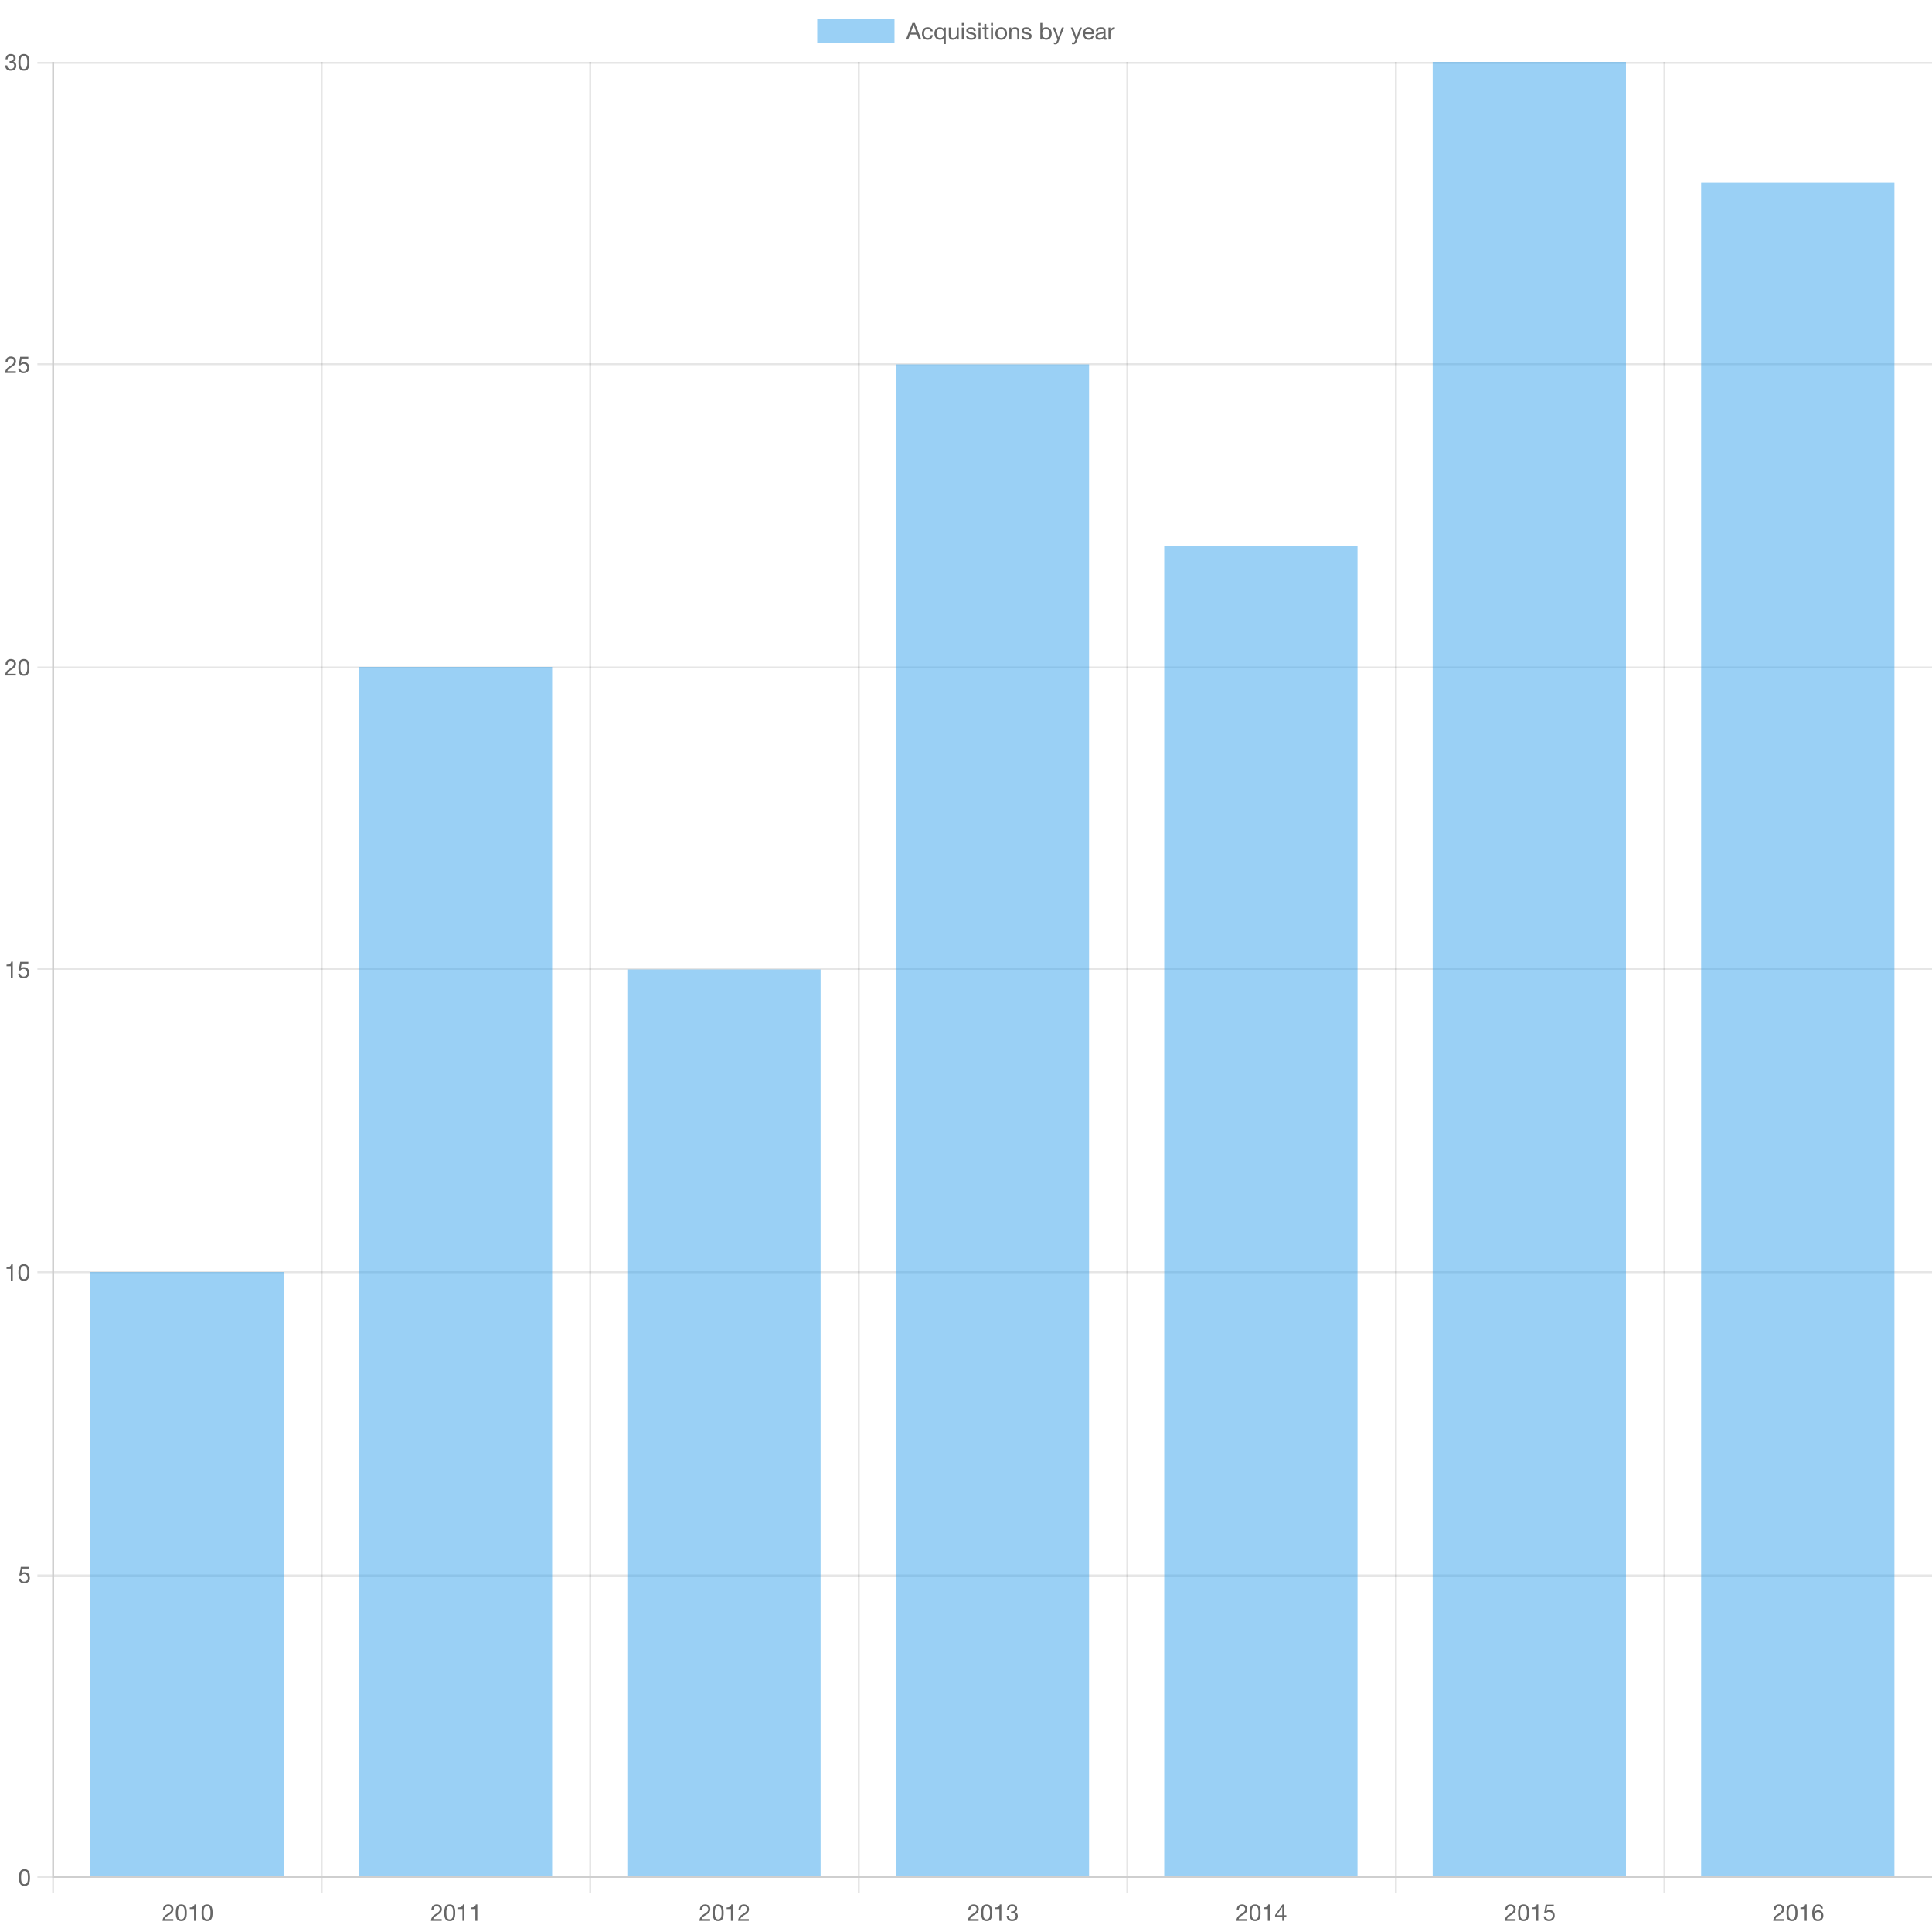 <?xml version="1.0" encoding="UTF-8"?>
<svg xmlns="http://www.w3.org/2000/svg" xmlns:xlink="http://www.w3.org/1999/xlink" width="1000pt" height="1000pt" viewBox="0 0 1000 1000" version="1.1">
<defs>
<clipPath id="clip1">
  <path d="M 46 658 L 147 658 L 147 971.602 L 46 971.602 Z M 46 658 "/>
</clipPath>
<clipPath id="clip2">
  <path d="M 185 345 L 286 345 L 286 971.602 L 185 971.602 Z M 185 345 "/>
</clipPath>
<clipPath id="clip3">
  <path d="M 324 501 L 425 501 L 425 971.602 L 324 971.602 Z M 324 501 "/>
</clipPath>
<clipPath id="clip4">
  <path d="M 463 188 L 564 188 L 564 971.602 L 463 971.602 Z M 463 188 "/>
</clipPath>
<clipPath id="clip5">
  <path d="M 602 282 L 703 282 L 703 971.602 L 602 971.602 Z M 602 282 "/>
</clipPath>
<clipPath id="clip6">
  <path d="M 741 32 L 842 32 L 842 971.602 L 741 971.602 Z M 741 32 "/>
</clipPath>
<clipPath id="clip7">
  <path d="M 880 94 L 981 94 L 981 971.602 L 880 971.602 Z M 880 94 "/>
</clipPath>
</defs>
<g id="surface21">
<path style="fill:none;stroke-width:1;stroke-linecap:butt;stroke-linejoin:miter;stroke:rgb(0%,0%,0%);stroke-opacity:0.098;stroke-miterlimit:10;" d="M 27.5 32 L 27.5 971 "/>
<path style="fill:none;stroke-width:1;stroke-linecap:butt;stroke-linejoin:miter;stroke:rgb(0%,0%,0%);stroke-opacity:0.098;stroke-miterlimit:10;" d="M 27.5 972 L 27.5 979.602 "/>
<path style="fill:none;stroke-width:1;stroke-linecap:butt;stroke-linejoin:miter;stroke:rgb(0%,0%,0%);stroke-opacity:0.098;stroke-miterlimit:10;" d="M 166.5 32 L 166.5 971 "/>
<path style="fill:none;stroke-width:1;stroke-linecap:butt;stroke-linejoin:miter;stroke:rgb(0%,0%,0%);stroke-opacity:0.098;stroke-miterlimit:10;" d="M 166.5 972 L 166.5 979.602 "/>
<path style="fill:none;stroke-width:1;stroke-linecap:butt;stroke-linejoin:miter;stroke:rgb(0%,0%,0%);stroke-opacity:0.098;stroke-miterlimit:10;" d="M 305.5 32 L 305.5 971 "/>
<path style="fill:none;stroke-width:1;stroke-linecap:butt;stroke-linejoin:miter;stroke:rgb(0%,0%,0%);stroke-opacity:0.098;stroke-miterlimit:10;" d="M 305.5 972 L 305.5 979.602 "/>
<path style="fill:none;stroke-width:1;stroke-linecap:butt;stroke-linejoin:miter;stroke:rgb(0%,0%,0%);stroke-opacity:0.098;stroke-miterlimit:10;" d="M 444.5 32 L 444.5 971 "/>
<path style="fill:none;stroke-width:1;stroke-linecap:butt;stroke-linejoin:miter;stroke:rgb(0%,0%,0%);stroke-opacity:0.098;stroke-miterlimit:10;" d="M 444.5 972 L 444.5 979.602 "/>
<path style="fill:none;stroke-width:1;stroke-linecap:butt;stroke-linejoin:miter;stroke:rgb(0%,0%,0%);stroke-opacity:0.098;stroke-miterlimit:10;" d="M 583.5 32 L 583.5 971 "/>
<path style="fill:none;stroke-width:1;stroke-linecap:butt;stroke-linejoin:miter;stroke:rgb(0%,0%,0%);stroke-opacity:0.098;stroke-miterlimit:10;" d="M 583.5 972 L 583.5 979.602 "/>
<path style="fill:none;stroke-width:1;stroke-linecap:butt;stroke-linejoin:miter;stroke:rgb(0%,0%,0%);stroke-opacity:0.098;stroke-miterlimit:10;" d="M 722.5 32 L 722.5 971 "/>
<path style="fill:none;stroke-width:1;stroke-linecap:butt;stroke-linejoin:miter;stroke:rgb(0%,0%,0%);stroke-opacity:0.098;stroke-miterlimit:10;" d="M 722.5 972 L 722.5 979.602 "/>
<path style="fill:none;stroke-width:1;stroke-linecap:butt;stroke-linejoin:miter;stroke:rgb(0%,0%,0%);stroke-opacity:0.098;stroke-miterlimit:10;" d="M 861.5 32 L 861.5 971 "/>
<path style="fill:none;stroke-width:1;stroke-linecap:butt;stroke-linejoin:miter;stroke:rgb(0%,0%,0%);stroke-opacity:0.098;stroke-miterlimit:10;" d="M 861.5 972 L 861.5 979.602 "/>
<path style="fill:none;stroke-width:1;stroke-linecap:butt;stroke-linejoin:miter;stroke:rgb(0%,0%,0%);stroke-opacity:0.098;stroke-miterlimit:10;" d="M 28 971.5 L 1000 971.5 "/>
<path style="fill:none;stroke-width:1;stroke-linecap:butt;stroke-linejoin:miter;stroke:rgb(0%,0%,0%);stroke-opacity:0.098;stroke-miterlimit:10;" d="M 19.344 971.5 L 27 971.5 "/>
<path style="fill:none;stroke-width:1;stroke-linecap:butt;stroke-linejoin:miter;stroke:rgb(0%,0%,0%);stroke-opacity:0.098;stroke-miterlimit:10;" d="M 28 815.5 L 1000 815.5 "/>
<path style="fill:none;stroke-width:1;stroke-linecap:butt;stroke-linejoin:miter;stroke:rgb(0%,0%,0%);stroke-opacity:0.098;stroke-miterlimit:10;" d="M 19.344 815.5 L 27 815.5 "/>
<path style="fill:none;stroke-width:1;stroke-linecap:butt;stroke-linejoin:miter;stroke:rgb(0%,0%,0%);stroke-opacity:0.098;stroke-miterlimit:10;" d="M 28 658.5 L 1000 658.5 "/>
<path style="fill:none;stroke-width:1;stroke-linecap:butt;stroke-linejoin:miter;stroke:rgb(0%,0%,0%);stroke-opacity:0.098;stroke-miterlimit:10;" d="M 19.344 658.5 L 27 658.5 "/>
<path style="fill:none;stroke-width:1;stroke-linecap:butt;stroke-linejoin:miter;stroke:rgb(0%,0%,0%);stroke-opacity:0.098;stroke-miterlimit:10;" d="M 28 501.5 L 1000 501.5 "/>
<path style="fill:none;stroke-width:1;stroke-linecap:butt;stroke-linejoin:miter;stroke:rgb(0%,0%,0%);stroke-opacity:0.098;stroke-miterlimit:10;" d="M 19.344 501.5 L 27 501.5 "/>
<path style="fill:none;stroke-width:1;stroke-linecap:butt;stroke-linejoin:miter;stroke:rgb(0%,0%,0%);stroke-opacity:0.098;stroke-miterlimit:10;" d="M 28 345.5 L 1000 345.5 "/>
<path style="fill:none;stroke-width:1;stroke-linecap:butt;stroke-linejoin:miter;stroke:rgb(0%,0%,0%);stroke-opacity:0.098;stroke-miterlimit:10;" d="M 19.344 345.5 L 27 345.5 "/>
<path style="fill:none;stroke-width:1;stroke-linecap:butt;stroke-linejoin:miter;stroke:rgb(0%,0%,0%);stroke-opacity:0.098;stroke-miterlimit:10;" d="M 28 188.5 L 1000 188.5 "/>
<path style="fill:none;stroke-width:1;stroke-linecap:butt;stroke-linejoin:miter;stroke:rgb(0%,0%,0%);stroke-opacity:0.098;stroke-miterlimit:10;" d="M 19.344 188.5 L 27 188.5 "/>
<path style="fill:none;stroke-width:1;stroke-linecap:butt;stroke-linejoin:miter;stroke:rgb(0%,0%,0%);stroke-opacity:0.098;stroke-miterlimit:10;" d="M 28 32.5 L 1000 32.5 "/>
<path style="fill:none;stroke-width:1;stroke-linecap:butt;stroke-linejoin:miter;stroke:rgb(0%,0%,0%);stroke-opacity:0.098;stroke-miterlimit:10;" d="M 19.344 32.5 L 27 32.5 "/>
<path style=" stroke:none;fill-rule:nonzero;fill:rgb(21.176%,63.529%,92.157%);fill-opacity:0.498;" d="M 422.992 10 L 462.992 10 L 462.992 22 L 422.992 22 Z M 422.992 10 "/>
<path style=" stroke:none;fill-rule:nonzero;fill:rgb(40%,40%,40%);fill-opacity:1;" d="M 471.402 16.898 L 472.855 12.902 L 472.879 12.902 L 474.309 16.898 Z M 472.258 11.871 L 468.922 20.438 L 470.086 20.438 L 471.043 17.859 L 474.668 17.859 L 475.605 20.438 L 476.863 20.438 L 473.516 11.871 Z M 481.75 16.227 L 482.805 16.227 C 482.766 15.859 482.668 15.539 482.516 15.273 C 482.363 15.004 482.172 14.781 481.934 14.605 C 481.699 14.43 481.426 14.301 481.121 14.215 C 480.812 14.133 480.48 14.09 480.129 14.09 C 479.641 14.09 479.215 14.176 478.844 14.348 C 478.477 14.52 478.172 14.754 477.926 15.055 C 477.684 15.355 477.5 15.707 477.383 16.113 C 477.262 16.516 477.203 16.949 477.203 17.414 C 477.203 17.879 477.262 18.305 477.387 18.691 C 477.512 19.078 477.695 19.414 477.941 19.695 C 478.184 19.973 478.488 20.191 478.852 20.34 C 479.215 20.492 479.633 20.57 480.105 20.57 C 480.898 20.57 481.523 20.363 481.984 19.945 C 482.445 19.531 482.73 18.938 482.84 18.168 L 481.797 18.168 C 481.734 18.648 481.559 19.023 481.277 19.285 C 480.992 19.551 480.598 19.68 480.094 19.68 C 479.773 19.68 479.496 19.617 479.266 19.488 C 479.035 19.359 478.844 19.191 478.703 18.98 C 478.559 18.77 478.453 18.527 478.383 18.254 C 478.316 17.98 478.281 17.703 478.281 17.414 C 478.281 17.102 478.312 16.801 478.379 16.508 C 478.441 16.215 478.547 15.957 478.695 15.734 C 478.844 15.512 479.043 15.328 479.289 15.195 C 479.539 15.059 479.844 14.988 480.215 14.988 C 480.645 14.988 480.988 15.098 481.246 15.312 C 481.5 15.527 481.668 15.832 481.75 16.227 Z M 484.723 17.391 C 484.723 17.086 484.754 16.789 484.82 16.5 C 484.883 16.215 484.988 15.957 485.133 15.734 C 485.277 15.512 485.469 15.328 485.707 15.195 C 485.945 15.059 486.238 14.988 486.582 14.988 C 486.934 14.988 487.234 15.055 487.484 15.188 C 487.73 15.32 487.934 15.492 488.09 15.711 C 488.246 15.926 488.359 16.176 488.43 16.461 C 488.504 16.742 488.539 17.039 488.539 17.34 C 488.539 17.629 488.504 17.914 488.438 18.195 C 488.367 18.473 488.258 18.723 488.105 18.945 C 487.953 19.164 487.758 19.34 487.52 19.477 C 487.277 19.613 486.988 19.68 486.645 19.68 C 486.316 19.68 486.027 19.617 485.785 19.488 C 485.539 19.359 485.34 19.191 485.184 18.973 C 485.027 18.758 484.914 18.512 484.836 18.234 C 484.762 17.961 484.723 17.676 484.723 17.391 Z M 489.523 22.801 L 489.523 14.234 L 488.504 14.234 L 488.504 15.062 L 488.48 15.062 C 488.367 14.879 488.23 14.723 488.066 14.598 C 487.902 14.477 487.727 14.375 487.543 14.301 C 487.359 14.223 487.176 14.168 486.992 14.137 C 486.809 14.105 486.637 14.09 486.477 14.09 C 486.004 14.09 485.59 14.176 485.234 14.348 C 484.879 14.52 484.582 14.75 484.344 15.043 C 484.109 15.336 483.934 15.676 483.816 16.07 C 483.699 16.461 483.645 16.879 483.645 17.316 C 483.645 17.758 483.703 18.172 483.824 18.566 C 483.945 18.957 484.121 19.301 484.355 19.598 C 484.594 19.895 484.891 20.129 485.246 20.305 C 485.602 20.48 486.02 20.57 486.5 20.57 C 486.93 20.57 487.328 20.492 487.688 20.34 C 488.047 20.188 488.312 19.941 488.48 19.598 L 488.504 19.598 L 488.504 22.801 Z M 496.23 20.438 L 496.23 14.234 L 495.211 14.234 L 495.211 17.738 C 495.211 18.02 495.176 18.277 495.098 18.512 C 495.023 18.746 494.906 18.953 494.758 19.129 C 494.605 19.305 494.414 19.441 494.188 19.539 C 493.957 19.633 493.688 19.68 493.375 19.68 C 492.984 19.68 492.676 19.57 492.453 19.344 C 492.227 19.121 492.117 18.816 492.117 18.434 L 492.117 14.234 L 491.098 14.234 L 491.098 18.312 C 491.098 18.648 491.129 18.957 491.199 19.23 C 491.266 19.508 491.383 19.746 491.551 19.945 C 491.719 20.145 491.941 20.301 492.211 20.406 C 492.484 20.516 492.824 20.57 493.23 20.57 C 493.688 20.57 494.086 20.48 494.422 20.301 C 494.758 20.121 495.031 19.836 495.25 19.453 L 495.273 19.453 L 495.273 20.438 Z M 498.848 13.117 L 498.848 11.871 L 497.828 11.871 L 497.828 13.117 Z M 497.828 14.234 L 497.828 20.438 L 498.848 20.438 L 498.848 14.234 Z M 501.055 18.48 L 500.035 18.48 C 500.051 18.863 500.133 19.191 500.277 19.461 C 500.422 19.727 500.613 19.945 500.852 20.109 C 501.094 20.273 501.367 20.391 501.68 20.461 C 501.992 20.535 502.32 20.57 502.664 20.57 C 502.977 20.57 503.289 20.539 503.605 20.48 C 503.922 20.418 504.207 20.312 504.457 20.16 C 504.711 20.008 504.914 19.809 505.07 19.562 C 505.227 19.312 505.305 19 505.305 18.625 C 505.305 18.328 505.246 18.082 505.129 17.883 C 505.016 17.684 504.863 17.516 504.676 17.383 C 504.488 17.25 504.27 17.145 504.027 17.066 C 503.781 16.984 503.531 16.918 503.277 16.863 C 503.035 16.805 502.797 16.75 502.555 16.699 C 502.316 16.648 502.102 16.582 501.906 16.508 C 501.715 16.43 501.559 16.336 501.434 16.219 C 501.309 16.102 501.25 15.957 501.25 15.781 C 501.25 15.621 501.289 15.492 501.367 15.391 C 501.449 15.293 501.551 15.211 501.68 15.152 C 501.809 15.09 501.949 15.051 502.105 15.027 C 502.262 15.004 502.418 14.988 502.566 14.988 C 502.734 14.988 502.902 15.008 503.066 15.043 C 503.23 15.078 503.379 15.137 503.516 15.219 C 503.652 15.297 503.766 15.402 503.852 15.535 C 503.941 15.668 503.992 15.832 504.008 16.035 L 505.027 16.035 C 505.004 15.656 504.926 15.344 504.789 15.09 C 504.652 14.84 504.469 14.641 504.242 14.492 C 504.016 14.344 503.754 14.238 503.457 14.18 C 503.16 14.121 502.836 14.09 502.484 14.09 C 502.211 14.09 501.938 14.125 501.66 14.191 C 501.387 14.258 501.137 14.363 500.918 14.504 C 500.699 14.645 500.52 14.824 500.379 15.051 C 500.238 15.273 500.168 15.543 500.168 15.852 C 500.168 16.254 500.27 16.566 500.469 16.789 C 500.668 17.012 500.918 17.188 501.219 17.312 C 501.52 17.438 501.844 17.531 502.195 17.598 C 502.547 17.668 502.875 17.742 503.176 17.828 C 503.477 17.91 503.723 18.023 503.926 18.156 C 504.125 18.293 504.223 18.492 504.223 18.758 C 504.223 18.949 504.176 19.109 504.078 19.23 C 503.984 19.355 503.863 19.449 503.715 19.512 C 503.566 19.578 503.402 19.621 503.227 19.645 C 503.051 19.668 502.883 19.68 502.723 19.68 C 502.516 19.68 502.312 19.66 502.117 19.621 C 501.922 19.582 501.746 19.516 501.59 19.422 C 501.434 19.332 501.309 19.207 501.211 19.051 C 501.117 18.895 501.062 18.707 501.055 18.48 Z M 507.512 13.117 L 507.512 11.871 L 506.492 11.871 L 506.492 13.117 Z M 506.492 14.234 L 506.492 20.438 L 507.512 20.438 L 507.512 14.234 Z M 510.512 14.234 L 510.512 12.375 L 509.492 12.375 L 509.492 14.234 L 508.438 14.234 L 508.438 15.133 L 509.492 15.133 L 509.492 19.082 C 509.492 19.371 509.52 19.602 509.574 19.777 C 509.633 19.953 509.719 20.09 509.836 20.184 C 509.949 20.281 510.102 20.348 510.289 20.383 C 510.477 20.418 510.703 20.438 510.969 20.438 L 511.75 20.438 L 511.75 19.539 L 511.281 19.539 C 511.121 19.539 510.988 19.531 510.891 19.52 C 510.789 19.508 510.711 19.48 510.656 19.441 C 510.602 19.402 510.562 19.344 510.543 19.273 C 510.523 19.203 510.512 19.105 510.512 18.984 L 510.512 15.133 L 511.75 15.133 L 511.75 14.234 Z M 513.957 13.117 L 513.957 11.871 L 512.938 11.871 L 512.938 13.117 Z M 512.938 14.234 L 512.938 20.438 L 513.957 20.438 L 513.957 14.234 Z M 516.285 17.34 C 516.285 16.965 516.336 16.633 516.434 16.34 C 516.535 16.047 516.672 15.801 516.848 15.602 C 517.023 15.402 517.23 15.25 517.469 15.145 C 517.703 15.043 517.953 14.988 518.219 14.988 C 518.48 14.988 518.73 15.043 518.969 15.145 C 519.203 15.25 519.41 15.402 519.586 15.602 C 519.762 15.801 519.898 16.047 520 16.34 C 520.102 16.633 520.148 16.965 520.148 17.34 C 520.148 17.719 520.098 18.051 520 18.344 C 519.898 18.637 519.762 18.879 519.586 19.074 C 519.41 19.27 519.203 19.422 518.969 19.527 C 518.73 19.629 518.48 19.68 518.219 19.68 C 517.953 19.68 517.703 19.629 517.469 19.527 C 517.23 19.422 517.027 19.273 516.848 19.074 C 516.672 18.879 516.535 18.637 516.434 18.344 C 516.336 18.051 516.285 17.719 516.285 17.34 Z M 515.207 17.34 C 515.207 17.797 515.27 18.223 515.398 18.613 C 515.527 19.004 515.719 19.348 515.973 19.641 C 516.23 19.934 516.547 20.16 516.922 20.324 C 517.297 20.488 517.73 20.57 518.219 20.57 C 518.715 20.57 519.148 20.488 519.52 20.324 C 519.891 20.16 520.207 19.93 520.461 19.641 C 520.719 19.348 520.91 19.004 521.039 18.613 C 521.164 18.223 521.23 17.797 521.23 17.34 C 521.23 16.887 521.164 16.461 521.039 16.062 C 520.91 15.668 520.719 15.324 520.461 15.031 C 520.207 14.738 519.891 14.508 519.52 14.34 C 519.148 14.172 518.715 14.09 518.219 14.09 C 517.73 14.09 517.297 14.172 516.922 14.34 C 516.547 14.508 516.23 14.738 515.973 15.031 C 515.719 15.324 515.527 15.668 515.398 16.062 C 515.27 16.461 515.207 16.887 515.207 17.34 Z M 522.43 14.234 L 522.43 20.438 L 523.449 20.438 L 523.449 16.934 C 523.449 16.652 523.484 16.395 523.562 16.16 C 523.637 15.922 523.754 15.719 523.902 15.543 C 524.055 15.367 524.246 15.23 524.473 15.133 C 524.703 15.039 524.973 14.988 525.285 14.988 C 525.676 14.988 525.984 15.102 526.207 15.324 C 526.434 15.551 526.543 15.852 526.543 16.238 L 526.543 20.438 L 527.562 20.438 L 527.562 16.359 C 527.562 16.023 527.531 15.715 527.461 15.441 C 527.395 15.164 527.277 14.926 527.109 14.727 C 526.941 14.527 526.719 14.371 526.449 14.258 C 526.176 14.145 525.836 14.09 525.43 14.09 C 524.508 14.09 523.836 14.465 523.414 15.219 L 523.387 15.219 L 523.387 14.234 Z M 529.723 18.48 L 528.703 18.48 C 528.719 18.863 528.801 19.191 528.945 19.461 C 529.09 19.727 529.281 19.945 529.52 20.109 C 529.762 20.273 530.035 20.391 530.348 20.461 C 530.66 20.535 530.988 20.57 531.332 20.57 C 531.645 20.57 531.957 20.539 532.273 20.48 C 532.59 20.418 532.875 20.312 533.125 20.16 C 533.379 20.008 533.582 19.809 533.738 19.562 C 533.895 19.312 533.973 19 533.973 18.625 C 533.973 18.328 533.914 18.082 533.797 17.883 C 533.684 17.684 533.531 17.516 533.344 17.383 C 533.156 17.25 532.938 17.145 532.695 17.066 C 532.449 16.984 532.199 16.918 531.945 16.863 C 531.703 16.805 531.465 16.75 531.223 16.699 C 530.984 16.648 530.77 16.582 530.574 16.508 C 530.383 16.43 530.227 16.336 530.102 16.219 C 529.977 16.102 529.918 15.957 529.918 15.781 C 529.918 15.621 529.957 15.492 530.035 15.391 C 530.117 15.293 530.219 15.211 530.348 15.152 C 530.477 15.09 530.617 15.051 530.773 15.027 C 530.93 15.004 531.086 14.988 531.234 14.988 C 531.402 14.988 531.57 15.008 531.734 15.043 C 531.898 15.078 532.047 15.137 532.184 15.219 C 532.32 15.297 532.434 15.402 532.52 15.535 C 532.609 15.668 532.66 15.832 532.676 16.035 L 533.695 16.035 C 533.672 15.656 533.594 15.344 533.457 15.09 C 533.32 14.84 533.137 14.641 532.91 14.492 C 532.684 14.344 532.422 14.238 532.125 14.18 C 531.828 14.121 531.504 14.09 531.152 14.09 C 530.879 14.09 530.605 14.125 530.328 14.191 C 530.055 14.258 529.805 14.363 529.586 14.504 C 529.367 14.645 529.188 14.824 529.047 15.051 C 528.906 15.273 528.836 15.543 528.836 15.852 C 528.836 16.254 528.938 16.566 529.137 16.789 C 529.336 17.012 529.586 17.188 529.887 17.312 C 530.188 17.438 530.512 17.531 530.863 17.598 C 531.215 17.668 531.543 17.742 531.844 17.828 C 532.145 17.91 532.391 18.023 532.594 18.156 C 532.793 18.293 532.891 18.492 532.891 18.758 C 532.891 18.949 532.844 19.109 532.746 19.23 C 532.652 19.355 532.531 19.449 532.383 19.512 C 532.234 19.578 532.07 19.621 531.895 19.645 C 531.719 19.668 531.551 19.68 531.391 19.68 C 531.184 19.68 530.98 19.66 530.785 19.621 C 530.59 19.582 530.414 19.516 530.258 19.422 C 530.102 19.332 529.977 19.207 529.879 19.051 C 529.785 18.895 529.73 18.707 529.723 18.48 Z M 538.473 11.871 L 538.473 20.438 L 539.492 20.438 L 539.492 19.609 L 539.516 19.609 C 539.629 19.793 539.766 19.949 539.93 20.07 C 540.094 20.195 540.27 20.293 540.453 20.367 C 540.637 20.438 540.82 20.488 541.012 20.523 C 541.199 20.555 541.367 20.57 541.52 20.57 C 541.992 20.57 542.406 20.484 542.762 20.316 C 543.117 20.148 543.414 19.918 543.648 19.629 C 543.887 19.336 544.062 18.992 544.18 18.602 C 544.293 18.211 544.352 17.793 544.352 17.352 C 544.352 16.914 544.293 16.496 544.172 16.105 C 544.051 15.715 543.875 15.367 543.637 15.066 C 543.402 14.766 543.105 14.531 542.75 14.352 C 542.395 14.176 541.977 14.09 541.496 14.09 C 541.062 14.09 540.668 14.168 540.309 14.324 C 539.949 14.48 539.684 14.73 539.516 15.074 L 539.492 15.074 L 539.492 11.871 Z M 543.273 17.281 C 543.273 17.586 543.238 17.883 543.176 18.168 C 543.113 18.457 543.008 18.715 542.863 18.938 C 542.719 19.16 542.531 19.34 542.293 19.477 C 542.059 19.613 541.766 19.68 541.41 19.68 C 541.059 19.68 540.762 19.617 540.512 19.484 C 540.266 19.352 540.062 19.176 539.906 18.961 C 539.75 18.746 539.637 18.496 539.562 18.211 C 539.492 17.926 539.457 17.633 539.457 17.328 C 539.457 17.043 539.488 16.758 539.559 16.477 C 539.625 16.195 539.734 15.949 539.887 15.727 C 540.039 15.508 540.234 15.328 540.477 15.195 C 540.715 15.059 541.008 14.988 541.352 14.988 C 541.68 14.988 541.965 15.055 542.211 15.18 C 542.453 15.309 542.652 15.48 542.809 15.699 C 542.965 15.914 543.082 16.16 543.156 16.434 C 543.234 16.711 543.273 16.992 543.273 17.281 Z M 547.988 21.266 C 547.867 21.57 547.75 21.824 547.637 22.035 C 547.52 22.242 547.391 22.41 547.25 22.543 C 547.109 22.676 546.957 22.773 546.781 22.832 C 546.609 22.891 546.414 22.922 546.188 22.922 C 546.07 22.922 545.949 22.914 545.828 22.898 C 545.707 22.883 545.594 22.852 545.48 22.812 L 545.48 21.879 C 545.57 21.918 545.672 21.953 545.789 21.98 C 545.902 22.008 546 22.023 546.082 22.023 C 546.289 22.023 546.465 21.973 546.602 21.871 C 546.742 21.77 546.848 21.629 546.922 21.445 L 547.34 20.402 L 544.883 14.234 L 546.031 14.234 L 547.844 19.309 L 547.871 19.309 L 549.609 14.234 L 550.688 14.234 Z M 557.324 21.266 C 557.203 21.57 557.086 21.824 556.973 22.035 C 556.855 22.242 556.727 22.41 556.586 22.543 C 556.445 22.676 556.293 22.773 556.117 22.832 C 555.945 22.891 555.75 22.922 555.523 22.922 C 555.406 22.922 555.285 22.914 555.164 22.898 C 555.043 22.883 554.93 22.852 554.816 22.812 L 554.816 21.879 C 554.906 21.918 555.008 21.953 555.125 21.98 C 555.238 22.008 555.336 22.023 555.418 22.023 C 555.625 22.023 555.801 21.973 555.938 21.871 C 556.078 21.77 556.184 21.629 556.258 21.445 L 556.676 20.402 L 554.219 14.234 L 555.367 14.234 L 557.18 19.309 L 557.207 19.309 L 558.945 14.234 L 560.023 14.234 Z M 565.195 16.742 L 561.633 16.742 C 561.648 16.5 561.699 16.277 561.789 16.062 C 561.879 15.852 561.996 15.664 562.148 15.504 C 562.301 15.344 562.484 15.219 562.695 15.129 C 562.906 15.035 563.145 14.988 563.41 14.988 C 563.664 14.988 563.898 15.035 564.109 15.129 C 564.324 15.219 564.508 15.344 564.664 15.5 C 564.82 15.656 564.941 15.84 565.035 16.059 C 565.129 16.273 565.18 16.5 565.195 16.742 Z M 566.18 18.469 L 565.172 18.469 C 565.086 18.879 564.902 19.18 564.629 19.383 C 564.352 19.582 563.996 19.68 563.566 19.68 C 563.23 19.68 562.938 19.625 562.688 19.512 C 562.441 19.402 562.238 19.25 562.078 19.062 C 561.918 18.875 561.801 18.66 561.73 18.414 C 561.656 18.172 561.625 17.914 561.633 17.641 L 566.277 17.641 C 566.293 17.266 566.258 16.871 566.176 16.453 C 566.09 16.039 565.938 15.652 565.719 15.301 C 565.5 14.949 565.207 14.66 564.844 14.43 C 564.48 14.203 564.02 14.09 563.469 14.09 C 563.047 14.09 562.656 14.168 562.301 14.328 C 561.945 14.488 561.637 14.715 561.375 15 C 561.113 15.289 560.914 15.629 560.77 16.023 C 560.625 16.414 560.555 16.844 560.555 17.316 C 560.57 17.789 560.641 18.227 560.762 18.625 C 560.887 19.023 561.074 19.371 561.32 19.656 C 561.57 19.945 561.875 20.168 562.238 20.328 C 562.602 20.488 563.031 20.57 563.527 20.57 C 564.234 20.57 564.816 20.395 565.281 20.043 C 565.746 19.691 566.047 19.164 566.18 18.469 Z M 572.832 20.414 C 572.656 20.52 572.41 20.57 572.098 20.57 C 571.836 20.57 571.625 20.496 571.469 20.348 C 571.312 20.199 571.234 19.957 571.234 19.621 C 570.953 19.957 570.629 20.199 570.258 20.348 C 569.887 20.496 569.48 20.57 569.051 20.57 C 568.77 20.57 568.504 20.539 568.254 20.473 C 568 20.41 567.781 20.309 567.598 20.172 C 567.414 20.035 567.27 19.859 567.16 19.641 C 567.051 19.418 567 19.152 567 18.84 C 567 18.488 567.059 18.203 567.18 17.977 C 567.301 17.754 567.457 17.57 567.652 17.43 C 567.848 17.289 568.074 17.184 568.324 17.113 C 568.578 17.043 568.836 16.98 569.098 16.934 C 569.379 16.879 569.645 16.836 569.895 16.809 C 570.148 16.781 570.371 16.738 570.562 16.688 C 570.754 16.637 570.906 16.559 571.02 16.461 C 571.129 16.359 571.188 16.215 571.188 16.023 C 571.188 15.797 571.145 15.617 571.059 15.48 C 570.977 15.344 570.867 15.242 570.738 15.168 C 570.605 15.098 570.457 15.051 570.293 15.027 C 570.129 15.004 569.965 14.988 569.805 14.988 C 569.375 14.988 569.016 15.07 568.727 15.234 C 568.438 15.398 568.281 15.711 568.258 16.164 L 567.238 16.164 C 567.254 15.781 567.336 15.457 567.477 15.195 C 567.621 14.93 567.812 14.715 568.055 14.551 C 568.293 14.387 568.57 14.27 568.875 14.199 C 569.184 14.125 569.516 14.09 569.867 14.09 C 570.148 14.09 570.426 14.109 570.699 14.148 C 570.977 14.188 571.227 14.273 571.449 14.395 C 571.676 14.52 571.855 14.695 571.992 14.918 C 572.129 15.141 572.195 15.434 572.195 15.793 L 572.195 18.984 C 572.195 19.227 572.207 19.402 572.238 19.512 C 572.266 19.625 572.359 19.68 572.52 19.68 C 572.605 19.68 572.711 19.66 572.832 19.621 Z M 571.176 17.234 C 571.047 17.328 570.879 17.398 570.672 17.445 C 570.465 17.488 570.246 17.523 570.016 17.551 C 569.789 17.578 569.559 17.613 569.328 17.648 C 569.094 17.684 568.887 17.742 568.703 17.82 C 568.52 17.902 568.367 18.016 568.254 18.164 C 568.137 18.312 568.078 18.512 568.078 18.77 C 568.078 18.938 568.113 19.078 568.18 19.195 C 568.25 19.312 568.336 19.406 568.445 19.477 C 568.551 19.551 568.68 19.602 568.824 19.633 C 568.969 19.664 569.117 19.68 569.277 19.68 C 569.613 19.68 569.902 19.637 570.141 19.543 C 570.383 19.453 570.578 19.336 570.73 19.195 C 570.883 19.055 570.996 18.902 571.066 18.738 C 571.137 18.574 571.176 18.422 571.176 18.277 Z M 573.738 14.234 L 573.738 20.438 L 574.762 20.438 L 574.762 17.676 C 574.762 17.277 574.801 16.922 574.879 16.617 C 574.961 16.309 575.086 16.047 575.266 15.828 C 575.441 15.613 575.672 15.449 575.961 15.336 C 576.25 15.227 576.598 15.168 577.004 15.168 L 577.004 14.09 C 576.453 14.074 575.996 14.184 575.637 14.426 C 575.277 14.664 574.973 15.039 574.723 15.543 L 574.699 15.543 L 574.699 14.234 Z M 468.992 9.012 "/>
<path style="fill:none;stroke-width:1;stroke-linecap:butt;stroke-linejoin:miter;stroke:rgb(0%,0%,0%);stroke-opacity:0.098;stroke-miterlimit:10;" d="M 27 971.5 L 1001 971.5 "/>
<path style=" stroke:none;fill-rule:nonzero;fill:rgb(40%,40%,40%);fill-opacity:1;" d="M 84.348 988.738 L 85.367 988.738 C 85.359 988.48 85.387 988.227 85.445 987.977 C 85.508 987.723 85.605 987.5 85.742 987.297 C 85.875 987.098 86.051 986.938 86.262 986.812 C 86.473 986.688 86.727 986.625 87.023 986.625 C 87.246 986.625 87.461 986.664 87.66 986.734 C 87.859 986.805 88.035 986.91 88.184 987.047 C 88.332 987.184 88.449 987.344 88.535 987.531 C 88.625 987.719 88.668 987.93 88.668 988.164 C 88.668 988.457 88.621 988.719 88.531 988.941 C 88.438 989.168 88.301 989.375 88.121 989.566 C 87.941 989.758 87.715 989.949 87.445 990.137 C 87.172 990.324 86.855 990.531 86.496 990.754 C 86.199 990.93 85.918 991.117 85.645 991.32 C 85.371 991.52 85.129 991.75 84.914 992.016 C 84.695 992.277 84.52 992.59 84.379 992.945 C 84.238 993.301 84.148 993.73 84.109 994.234 L 89.664 994.234 L 89.664 993.336 L 85.297 993.336 C 85.344 993.07 85.445 992.836 85.602 992.633 C 85.758 992.43 85.945 992.238 86.168 992.062 C 86.387 991.887 86.629 991.719 86.891 991.562 C 87.156 991.406 87.422 991.25 87.684 991.09 C 87.949 990.922 88.203 990.746 88.453 990.562 C 88.699 990.379 88.922 990.172 89.113 989.945 C 89.305 989.715 89.457 989.457 89.574 989.172 C 89.691 988.883 89.75 988.551 89.75 988.176 C 89.75 987.773 89.68 987.422 89.539 987.117 C 89.398 986.812 89.207 986.559 88.969 986.355 C 88.727 986.152 88.445 985.996 88.121 985.887 C 87.797 985.781 87.453 985.727 87.086 985.727 C 86.637 985.727 86.234 985.801 85.883 985.953 C 85.531 986.105 85.238 986.316 85.004 986.586 C 84.766 986.852 84.594 987.172 84.48 987.539 C 84.367 987.906 84.324 988.305 84.348 988.738 Z M 92.078 990.047 C 92.078 989.84 92.078 989.609 92.082 989.355 C 92.086 989.105 92.105 988.852 92.141 988.602 C 92.176 988.348 92.23 988.102 92.297 987.863 C 92.367 987.621 92.465 987.414 92.598 987.23 C 92.73 987.051 92.895 986.906 93.098 986.793 C 93.297 986.684 93.539 986.625 93.828 986.625 C 94.117 986.625 94.359 986.684 94.559 986.793 C 94.758 986.906 94.926 987.051 95.059 987.23 C 95.191 987.41 95.289 987.621 95.359 987.863 C 95.426 988.102 95.477 988.348 95.516 988.602 C 95.551 988.852 95.57 989.105 95.574 989.355 C 95.578 989.609 95.582 989.84 95.582 990.047 C 95.582 990.367 95.57 990.723 95.551 991.121 C 95.531 991.516 95.465 991.887 95.359 992.238 C 95.25 992.586 95.078 992.879 94.836 993.117 C 94.598 993.359 94.262 993.477 93.828 993.477 C 93.395 993.477 93.059 993.359 92.82 993.117 C 92.582 992.879 92.406 992.586 92.297 992.238 C 92.191 991.891 92.125 991.516 92.105 991.121 C 92.086 990.727 92.078 990.367 92.078 990.047 Z M 90.996 990.059 C 90.996 990.371 91.004 990.695 91.02 991.031 C 91.035 991.367 91.078 991.695 91.141 992.016 C 91.203 992.336 91.297 992.637 91.418 992.922 C 91.535 993.203 91.699 993.453 91.906 993.672 C 92.117 993.887 92.379 994.055 92.695 994.18 C 93.012 994.305 93.387 994.367 93.828 994.367 C 94.277 994.367 94.656 994.305 94.969 994.18 C 95.281 994.055 95.539 993.887 95.75 993.672 C 95.957 993.453 96.121 993.203 96.238 992.922 C 96.359 992.637 96.453 992.336 96.516 992.016 C 96.578 991.695 96.621 991.367 96.637 991.031 C 96.652 990.695 96.66 990.371 96.66 990.059 C 96.66 989.746 96.652 989.422 96.637 989.086 C 96.621 988.75 96.582 988.422 96.516 988.102 C 96.453 987.781 96.359 987.477 96.238 987.191 C 96.121 986.902 95.957 986.648 95.75 986.434 C 95.539 986.219 95.277 986.047 94.961 985.918 C 94.645 985.789 94.27 985.727 93.828 985.727 C 93.387 985.727 93.012 985.789 92.695 985.918 C 92.379 986.047 92.117 986.219 91.906 986.434 C 91.699 986.648 91.535 986.902 91.418 987.191 C 91.297 987.48 91.203 987.781 91.141 988.102 C 91.078 988.422 91.035 988.75 91.02 989.086 C 91.004 989.422 90.996 989.746 90.996 990.059 Z M 101.438 994.234 L 101.438 985.727 L 100.656 985.727 C 100.602 986.047 100.496 986.309 100.344 986.52 C 100.191 986.727 100.008 986.891 99.785 987.012 C 99.566 987.129 99.32 987.211 99.047 987.258 C 98.777 987.301 98.496 987.324 98.207 987.324 L 98.207 988.137 L 100.418 988.137 L 100.418 994.234 Z M 105.422 990.047 C 105.422 989.84 105.422 989.609 105.426 989.355 C 105.43 989.105 105.449 988.852 105.484 988.602 C 105.52 988.348 105.574 988.102 105.641 987.863 C 105.711 987.621 105.809 987.414 105.941 987.23 C 106.074 987.051 106.238 986.906 106.441 986.793 C 106.641 986.684 106.883 986.625 107.172 986.625 C 107.461 986.625 107.703 986.684 107.902 986.793 C 108.102 986.906 108.27 987.051 108.402 987.23 C 108.535 987.41 108.633 987.621 108.703 987.863 C 108.77 988.102 108.82 988.348 108.859 988.602 C 108.895 988.852 108.914 989.105 108.918 989.355 C 108.922 989.609 108.926 989.84 108.926 990.047 C 108.926 990.367 108.914 990.723 108.895 991.121 C 108.875 991.516 108.809 991.887 108.703 992.238 C 108.594 992.586 108.422 992.879 108.18 993.117 C 107.941 993.359 107.605 993.477 107.172 993.477 C 106.738 993.477 106.402 993.359 106.164 993.117 C 105.926 992.879 105.75 992.586 105.641 992.238 C 105.535 991.891 105.469 991.516 105.449 991.121 C 105.43 990.727 105.422 990.367 105.422 990.047 Z M 104.34 990.059 C 104.34 990.371 104.348 990.695 104.363 991.031 C 104.379 991.367 104.422 991.695 104.484 992.016 C 104.547 992.336 104.641 992.637 104.762 992.922 C 104.879 993.203 105.043 993.453 105.25 993.672 C 105.461 993.887 105.723 994.055 106.039 994.18 C 106.355 994.305 106.73 994.367 107.172 994.367 C 107.621 994.367 108 994.305 108.312 994.18 C 108.625 994.055 108.883 993.887 109.094 993.672 C 109.301 993.453 109.465 993.203 109.582 992.922 C 109.703 992.637 109.797 992.336 109.859 992.016 C 109.922 991.695 109.965 991.367 109.98 991.031 C 109.996 990.695 110.004 990.371 110.004 990.059 C 110.004 989.746 109.996 989.422 109.98 989.086 C 109.965 988.75 109.926 988.422 109.859 988.102 C 109.797 987.781 109.703 987.477 109.582 987.191 C 109.465 986.902 109.301 986.648 109.094 986.434 C 108.883 986.219 108.621 986.047 108.305 985.918 C 107.988 985.789 107.613 985.727 107.172 985.727 C 106.73 985.727 106.355 985.789 106.039 985.918 C 105.723 986.047 105.461 986.219 105.25 986.434 C 105.043 986.648 104.879 986.902 104.762 987.191 C 104.641 987.48 104.547 987.781 104.484 988.102 C 104.422 988.422 104.379 988.75 104.363 989.086 C 104.348 989.422 104.34 989.746 104.34 990.059 Z M 83.82 982.809 "/>
<path style=" stroke:none;fill-rule:nonzero;fill:rgb(40%,40%,40%);fill-opacity:1;" d="M 223.297 988.738 L 224.316 988.738 C 224.309 988.48 224.336 988.227 224.395 987.977 C 224.457 987.723 224.555 987.5 224.691 987.297 C 224.824 987.098 225 986.938 225.211 986.812 C 225.422 986.688 225.676 986.625 225.973 986.625 C 226.195 986.625 226.41 986.664 226.609 986.734 C 226.809 986.805 226.984 986.91 227.133 987.047 C 227.281 987.184 227.398 987.344 227.484 987.531 C 227.574 987.719 227.617 987.93 227.617 988.164 C 227.617 988.457 227.57 988.719 227.48 988.941 C 227.387 989.168 227.25 989.375 227.07 989.566 C 226.891 989.758 226.664 989.949 226.395 990.137 C 226.121 990.324 225.805 990.531 225.445 990.754 C 225.148 990.93 224.867 991.117 224.594 991.32 C 224.32 991.52 224.078 991.75 223.863 992.016 C 223.645 992.277 223.469 992.59 223.328 992.945 C 223.188 993.301 223.098 993.73 223.059 994.234 L 228.613 994.234 L 228.613 993.336 L 224.246 993.336 C 224.293 993.07 224.395 992.836 224.551 992.633 C 224.707 992.43 224.895 992.238 225.117 992.062 C 225.336 991.887 225.578 991.719 225.84 991.562 C 226.105 991.406 226.371 991.25 226.633 991.09 C 226.898 990.922 227.152 990.746 227.402 990.562 C 227.648 990.379 227.871 990.172 228.062 989.945 C 228.254 989.715 228.406 989.457 228.523 989.172 C 228.641 988.883 228.699 988.551 228.699 988.176 C 228.699 987.773 228.629 987.422 228.488 987.117 C 228.348 986.812 228.156 986.559 227.918 986.355 C 227.676 986.152 227.395 985.996 227.07 985.887 C 226.746 985.781 226.402 985.727 226.035 985.727 C 225.586 985.727 225.184 985.801 224.832 985.953 C 224.48 986.105 224.188 986.316 223.953 986.586 C 223.715 986.852 223.543 987.172 223.43 987.539 C 223.316 987.906 223.273 988.305 223.297 988.738 Z M 231.027 990.047 C 231.027 989.84 231.027 989.609 231.031 989.355 C 231.035 989.105 231.055 988.852 231.09 988.602 C 231.125 988.348 231.18 988.102 231.246 987.863 C 231.316 987.621 231.414 987.414 231.547 987.23 C 231.68 987.051 231.844 986.906 232.047 986.793 C 232.246 986.684 232.488 986.625 232.777 986.625 C 233.066 986.625 233.309 986.684 233.508 986.793 C 233.707 986.906 233.875 987.051 234.008 987.23 C 234.141 987.41 234.238 987.621 234.309 987.863 C 234.375 988.102 234.426 988.348 234.465 988.602 C 234.5 988.852 234.52 989.105 234.523 989.355 C 234.527 989.609 234.531 989.84 234.531 990.047 C 234.531 990.367 234.52 990.723 234.5 991.121 C 234.48 991.516 234.414 991.887 234.309 992.238 C 234.199 992.586 234.027 992.879 233.785 993.117 C 233.547 993.359 233.211 993.477 232.777 993.477 C 232.344 993.477 232.008 993.359 231.77 993.117 C 231.531 992.879 231.355 992.586 231.246 992.238 C 231.141 991.891 231.074 991.516 231.055 991.121 C 231.035 990.727 231.027 990.367 231.027 990.047 Z M 229.945 990.059 C 229.945 990.371 229.953 990.695 229.969 991.031 C 229.984 991.367 230.027 991.695 230.09 992.016 C 230.152 992.336 230.246 992.637 230.367 992.922 C 230.484 993.203 230.648 993.453 230.855 993.672 C 231.066 993.887 231.328 994.055 231.645 994.18 C 231.961 994.305 232.336 994.367 232.777 994.367 C 233.227 994.367 233.605 994.305 233.918 994.18 C 234.23 994.055 234.488 993.887 234.699 993.672 C 234.906 993.453 235.07 993.203 235.188 992.922 C 235.309 992.637 235.402 992.336 235.465 992.016 C 235.527 991.695 235.57 991.367 235.586 991.031 C 235.602 990.695 235.609 990.371 235.609 990.059 C 235.609 989.746 235.602 989.422 235.586 989.086 C 235.57 988.75 235.531 988.422 235.465 988.102 C 235.402 987.781 235.309 987.477 235.188 987.191 C 235.07 986.902 234.906 986.648 234.699 986.434 C 234.488 986.219 234.227 986.047 233.91 985.918 C 233.594 985.789 233.219 985.727 232.777 985.727 C 232.336 985.727 231.961 985.789 231.645 985.918 C 231.328 986.047 231.066 986.219 230.855 986.434 C 230.648 986.648 230.484 986.902 230.367 987.191 C 230.246 987.48 230.152 987.781 230.09 988.102 C 230.027 988.422 229.984 988.75 229.969 989.086 C 229.953 989.422 229.945 989.746 229.945 990.059 Z M 240.387 994.234 L 240.387 985.727 L 239.605 985.727 C 239.551 986.047 239.445 986.309 239.293 986.52 C 239.141 986.727 238.957 986.891 238.734 987.012 C 238.516 987.129 238.27 987.211 237.996 987.258 C 237.727 987.301 237.445 987.324 237.156 987.324 L 237.156 988.137 L 239.367 988.137 L 239.367 994.234 Z M 247.059 994.234 L 247.059 985.727 L 246.277 985.727 C 246.223 986.047 246.117 986.309 245.965 986.52 C 245.812 986.727 245.629 986.891 245.406 987.012 C 245.188 987.129 244.941 987.211 244.668 987.258 C 244.398 987.301 244.117 987.324 243.828 987.324 L 243.828 988.137 L 246.039 988.137 L 246.039 994.234 Z M 222.77 982.809 "/>
<path style=" stroke:none;fill-rule:nonzero;fill:rgb(40%,40%,40%);fill-opacity:1;" d="M 362.25 988.738 L 363.27 988.738 C 363.262 988.48 363.289 988.227 363.348 987.977 C 363.41 987.723 363.508 987.5 363.645 987.297 C 363.777 987.098 363.953 986.938 364.164 986.812 C 364.375 986.688 364.629 986.625 364.926 986.625 C 365.148 986.625 365.363 986.664 365.562 986.734 C 365.762 986.805 365.938 986.91 366.086 987.047 C 366.234 987.184 366.352 987.344 366.438 987.531 C 366.527 987.719 366.57 987.93 366.57 988.164 C 366.57 988.457 366.523 988.719 366.434 988.941 C 366.34 989.168 366.203 989.375 366.023 989.566 C 365.844 989.758 365.617 989.949 365.348 990.137 C 365.074 990.324 364.758 990.531 364.398 990.754 C 364.102 990.93 363.82 991.117 363.547 991.32 C 363.273 991.52 363.031 991.75 362.816 992.016 C 362.598 992.277 362.422 992.59 362.281 992.945 C 362.141 993.301 362.051 993.73 362.012 994.234 L 367.566 994.234 L 367.566 993.336 L 363.199 993.336 C 363.246 993.07 363.348 992.836 363.504 992.633 C 363.66 992.43 363.848 992.238 364.07 992.062 C 364.289 991.887 364.531 991.719 364.793 991.562 C 365.059 991.406 365.324 991.25 365.586 991.09 C 365.852 990.922 366.105 990.746 366.355 990.562 C 366.602 990.379 366.824 990.172 367.016 989.945 C 367.207 989.715 367.359 989.457 367.477 989.172 C 367.594 988.883 367.652 988.551 367.652 988.176 C 367.652 987.773 367.582 987.422 367.441 987.117 C 367.301 986.812 367.109 986.559 366.871 986.355 C 366.629 986.152 366.348 985.996 366.023 985.887 C 365.699 985.781 365.355 985.727 364.988 985.727 C 364.539 985.727 364.137 985.801 363.785 985.953 C 363.434 986.105 363.141 986.316 362.906 986.586 C 362.668 986.852 362.496 987.172 362.383 987.539 C 362.27 987.906 362.227 988.305 362.25 988.738 Z M 369.98 990.047 C 369.98 989.84 369.98 989.609 369.984 989.355 C 369.988 989.105 370.008 988.852 370.043 988.602 C 370.078 988.348 370.133 988.102 370.199 987.863 C 370.27 987.621 370.367 987.414 370.5 987.23 C 370.633 987.051 370.797 986.906 371 986.793 C 371.199 986.684 371.441 986.625 371.73 986.625 C 372.02 986.625 372.262 986.684 372.461 986.793 C 372.66 986.906 372.828 987.051 372.961 987.23 C 373.094 987.41 373.191 987.621 373.262 987.863 C 373.328 988.102 373.379 988.348 373.418 988.602 C 373.453 988.852 373.473 989.105 373.477 989.355 C 373.48 989.609 373.484 989.84 373.484 990.047 C 373.484 990.367 373.473 990.723 373.453 991.121 C 373.434 991.516 373.367 991.887 373.262 992.238 C 373.152 992.586 372.98 992.879 372.738 993.117 C 372.5 993.359 372.164 993.477 371.73 993.477 C 371.297 993.477 370.961 993.359 370.723 993.117 C 370.484 992.879 370.309 992.586 370.199 992.238 C 370.094 991.891 370.027 991.516 370.008 991.121 C 369.988 990.727 369.98 990.367 369.98 990.047 Z M 368.898 990.059 C 368.898 990.371 368.906 990.695 368.922 991.031 C 368.938 991.367 368.98 991.695 369.043 992.016 C 369.105 992.336 369.199 992.637 369.32 992.922 C 369.438 993.203 369.602 993.453 369.809 993.672 C 370.02 993.887 370.281 994.055 370.598 994.18 C 370.914 994.305 371.289 994.367 371.73 994.367 C 372.18 994.367 372.559 994.305 372.871 994.18 C 373.184 994.055 373.441 993.887 373.652 993.672 C 373.859 993.453 374.023 993.203 374.141 992.922 C 374.262 992.637 374.355 992.336 374.418 992.016 C 374.48 991.695 374.523 991.367 374.539 991.031 C 374.555 990.695 374.562 990.371 374.562 990.059 C 374.562 989.746 374.555 989.422 374.539 989.086 C 374.523 988.75 374.484 988.422 374.418 988.102 C 374.355 987.781 374.262 987.477 374.141 987.191 C 374.023 986.902 373.859 986.648 373.652 986.434 C 373.441 986.219 373.18 986.047 372.863 985.918 C 372.547 985.789 372.172 985.727 371.73 985.727 C 371.289 985.727 370.914 985.789 370.598 985.918 C 370.281 986.047 370.02 986.219 369.809 986.434 C 369.602 986.648 369.438 986.902 369.32 987.191 C 369.199 987.48 369.105 987.781 369.043 988.102 C 368.98 988.422 368.938 988.75 368.922 989.086 C 368.906 989.422 368.898 989.746 368.898 990.059 Z M 379.34 994.234 L 379.34 985.727 L 378.559 985.727 C 378.504 986.047 378.398 986.309 378.246 986.52 C 378.094 986.727 377.91 986.891 377.688 987.012 C 377.469 987.129 377.223 987.211 376.949 987.258 C 376.68 987.301 376.398 987.324 376.109 987.324 L 376.109 988.137 L 378.32 988.137 L 378.32 994.234 Z M 382.266 988.738 L 383.285 988.738 C 383.277 988.48 383.305 988.227 383.363 987.977 C 383.426 987.723 383.523 987.5 383.66 987.297 C 383.793 987.098 383.969 986.938 384.18 986.812 C 384.391 986.688 384.645 986.625 384.941 986.625 C 385.164 986.625 385.379 986.664 385.578 986.734 C 385.777 986.805 385.953 986.91 386.102 987.047 C 386.25 987.184 386.367 987.344 386.453 987.531 C 386.543 987.719 386.586 987.93 386.586 988.164 C 386.586 988.457 386.539 988.719 386.449 988.941 C 386.355 989.168 386.219 989.375 386.039 989.566 C 385.859 989.758 385.633 989.949 385.363 990.137 C 385.09 990.324 384.773 990.531 384.414 990.754 C 384.117 990.93 383.836 991.117 383.562 991.32 C 383.289 991.52 383.047 991.75 382.832 992.016 C 382.613 992.277 382.438 992.59 382.297 992.945 C 382.156 993.301 382.066 993.73 382.027 994.234 L 387.582 994.234 L 387.582 993.336 L 383.215 993.336 C 383.262 993.07 383.363 992.836 383.52 992.633 C 383.676 992.43 383.863 992.238 384.086 992.062 C 384.305 991.887 384.547 991.719 384.809 991.562 C 385.074 991.406 385.34 991.25 385.602 991.09 C 385.867 990.922 386.121 990.746 386.371 990.562 C 386.617 990.379 386.84 990.172 387.031 989.945 C 387.223 989.715 387.375 989.457 387.492 989.172 C 387.609 988.883 387.668 988.551 387.668 988.176 C 387.668 987.773 387.598 987.422 387.457 987.117 C 387.316 986.812 387.125 986.559 386.887 986.355 C 386.645 986.152 386.363 985.996 386.039 985.887 C 385.715 985.781 385.371 985.727 385.004 985.727 C 384.555 985.727 384.152 985.801 383.801 985.953 C 383.449 986.105 383.156 986.316 382.922 986.586 C 382.684 986.852 382.512 987.172 382.398 987.539 C 382.285 987.906 382.242 988.305 382.266 988.738 Z M 361.723 982.809 "/>
<path style=" stroke:none;fill-rule:nonzero;fill:rgb(40%,40%,40%);fill-opacity:1;" d="M 501.199 988.738 L 502.219 988.738 C 502.211 988.48 502.238 988.227 502.297 987.977 C 502.359 987.723 502.457 987.5 502.594 987.297 C 502.727 987.098 502.902 986.938 503.113 986.812 C 503.324 986.688 503.578 986.625 503.875 986.625 C 504.098 986.625 504.312 986.664 504.512 986.734 C 504.711 986.805 504.887 986.91 505.035 987.047 C 505.184 987.184 505.301 987.344 505.387 987.531 C 505.477 987.719 505.52 987.93 505.52 988.164 C 505.52 988.457 505.473 988.719 505.383 988.941 C 505.289 989.168 505.152 989.375 504.973 989.566 C 504.793 989.758 504.566 989.949 504.297 990.137 C 504.023 990.324 503.707 990.531 503.348 990.754 C 503.051 990.93 502.77 991.117 502.496 991.32 C 502.223 991.52 501.98 991.75 501.766 992.016 C 501.547 992.277 501.371 992.59 501.23 992.945 C 501.09 993.301 501 993.73 500.961 994.234 L 506.516 994.234 L 506.516 993.336 L 502.148 993.336 C 502.195 993.07 502.297 992.836 502.453 992.633 C 502.609 992.43 502.797 992.238 503.02 992.062 C 503.238 991.887 503.48 991.719 503.742 991.562 C 504.008 991.406 504.273 991.25 504.535 991.09 C 504.801 990.922 505.055 990.746 505.305 990.562 C 505.551 990.379 505.773 990.172 505.965 989.945 C 506.156 989.715 506.309 989.457 506.426 989.172 C 506.543 988.883 506.602 988.551 506.602 988.176 C 506.602 987.773 506.531 987.422 506.391 987.117 C 506.25 986.812 506.059 986.559 505.82 986.355 C 505.578 986.152 505.297 985.996 504.973 985.887 C 504.648 985.781 504.305 985.727 503.938 985.727 C 503.488 985.727 503.086 985.801 502.734 985.953 C 502.383 986.105 502.09 986.316 501.855 986.586 C 501.617 986.852 501.445 987.172 501.332 987.539 C 501.219 987.906 501.176 988.305 501.199 988.738 Z M 508.93 990.047 C 508.93 989.84 508.93 989.609 508.934 989.355 C 508.938 989.105 508.957 988.852 508.992 988.602 C 509.027 988.348 509.082 988.102 509.148 987.863 C 509.219 987.621 509.316 987.414 509.449 987.23 C 509.582 987.051 509.746 986.906 509.949 986.793 C 510.148 986.684 510.391 986.625 510.68 986.625 C 510.969 986.625 511.211 986.684 511.41 986.793 C 511.609 986.906 511.777 987.051 511.91 987.23 C 512.043 987.41 512.141 987.621 512.211 987.863 C 512.277 988.102 512.328 988.348 512.367 988.602 C 512.402 988.852 512.422 989.105 512.426 989.355 C 512.43 989.609 512.434 989.84 512.434 990.047 C 512.434 990.367 512.422 990.723 512.402 991.121 C 512.383 991.516 512.316 991.887 512.211 992.238 C 512.102 992.586 511.93 992.879 511.688 993.117 C 511.449 993.359 511.113 993.477 510.68 993.477 C 510.246 993.477 509.91 993.359 509.672 993.117 C 509.434 992.879 509.258 992.586 509.148 992.238 C 509.043 991.891 508.977 991.516 508.957 991.121 C 508.938 990.727 508.93 990.367 508.93 990.047 Z M 507.848 990.059 C 507.848 990.371 507.855 990.695 507.871 991.031 C 507.887 991.367 507.93 991.695 507.992 992.016 C 508.055 992.336 508.148 992.637 508.27 992.922 C 508.387 993.203 508.551 993.453 508.758 993.672 C 508.969 993.887 509.23 994.055 509.547 994.18 C 509.863 994.305 510.238 994.367 510.68 994.367 C 511.129 994.367 511.508 994.305 511.82 994.18 C 512.133 994.055 512.391 993.887 512.602 993.672 C 512.809 993.453 512.973 993.203 513.09 992.922 C 513.211 992.637 513.305 992.336 513.367 992.016 C 513.43 991.695 513.473 991.367 513.488 991.031 C 513.504 990.695 513.512 990.371 513.512 990.059 C 513.512 989.746 513.504 989.422 513.488 989.086 C 513.473 988.75 513.434 988.422 513.367 988.102 C 513.305 987.781 513.211 987.477 513.09 987.191 C 512.973 986.902 512.809 986.648 512.602 986.434 C 512.391 986.219 512.129 986.047 511.812 985.918 C 511.496 985.789 511.121 985.727 510.68 985.727 C 510.238 985.727 509.863 985.789 509.547 985.918 C 509.23 986.047 508.969 986.219 508.758 986.434 C 508.551 986.648 508.387 986.902 508.27 987.191 C 508.148 987.48 508.055 987.781 507.992 988.102 C 507.93 988.422 507.887 988.75 507.871 989.086 C 507.855 989.422 507.848 989.746 507.848 990.059 Z M 518.289 994.234 L 518.289 985.727 L 517.508 985.727 C 517.453 986.047 517.348 986.309 517.195 986.52 C 517.043 986.727 516.859 986.891 516.637 987.012 C 516.418 987.129 516.172 987.211 515.898 987.258 C 515.629 987.301 515.348 987.324 515.059 987.324 L 515.059 988.137 L 517.27 988.137 L 517.27 994.234 Z M 523.305 989.375 L 523.305 990.238 C 523.496 990.215 523.699 990.203 523.914 990.203 C 524.172 990.203 524.41 990.238 524.629 990.305 C 524.848 990.371 525.039 990.477 525.199 990.617 C 525.359 990.758 525.488 990.93 525.582 991.133 C 525.68 991.336 525.727 991.57 525.727 991.836 C 525.727 992.09 525.676 992.32 525.578 992.523 C 525.477 992.727 525.344 992.898 525.176 993.039 C 525.008 993.18 524.812 993.289 524.586 993.363 C 524.363 993.441 524.129 993.477 523.879 993.477 C 523.297 993.477 522.852 993.305 522.547 992.957 C 522.242 992.609 522.082 992.16 522.066 991.605 L 521.047 991.605 C 521.039 992.047 521.102 992.438 521.234 992.781 C 521.367 993.125 521.555 993.418 521.805 993.652 C 522.051 993.887 522.352 994.066 522.703 994.188 C 523.055 994.309 523.449 994.367 523.879 994.367 C 524.281 994.367 524.656 994.312 525.012 994.203 C 525.367 994.098 525.68 993.934 525.945 993.719 C 526.207 993.504 526.418 993.23 526.574 992.91 C 526.73 992.586 526.809 992.211 526.809 991.785 C 526.809 991.273 526.68 990.832 526.43 990.453 C 526.176 990.078 525.793 989.836 525.273 989.723 L 525.273 989.699 C 525.609 989.547 525.887 989.324 526.113 989.027 C 526.336 988.73 526.449 988.391 526.449 988.008 C 526.449 987.613 526.383 987.273 526.25 986.988 C 526.117 986.699 525.934 986.461 525.703 986.277 C 525.473 986.094 525.199 985.957 524.883 985.863 C 524.566 985.773 524.223 985.727 523.855 985.727 C 523.43 985.727 523.059 985.793 522.734 985.93 C 522.41 986.066 522.141 986.254 521.922 986.496 C 521.707 986.734 521.543 987.023 521.426 987.359 C 521.309 987.695 521.242 988.066 521.227 988.473 L 522.246 988.473 C 522.246 988.227 522.281 987.992 522.344 987.766 C 522.406 987.543 522.504 987.348 522.637 987.18 C 522.77 987.012 522.938 986.875 523.141 986.777 C 523.344 986.676 523.582 986.625 523.855 986.625 C 524.289 986.625 524.648 986.742 524.934 986.969 C 525.223 987.195 525.367 987.539 525.367 987.996 C 525.367 988.219 525.324 988.418 525.234 988.594 C 525.148 988.77 525.031 988.918 524.883 989.031 C 524.734 989.148 524.562 989.238 524.367 989.297 C 524.172 989.355 523.965 989.387 523.746 989.387 L 523.531 989.387 C 523.492 989.387 523.453 989.387 523.41 989.387 C 523.379 989.387 523.344 989.383 523.305 989.375 Z M 500.672 982.809 "/>
<path style=" stroke:none;fill-rule:nonzero;fill:rgb(40%,40%,40%);fill-opacity:1;" d="M 640.148 988.738 L 641.168 988.738 C 641.16 988.48 641.188 988.227 641.246 987.977 C 641.309 987.723 641.406 987.5 641.543 987.297 C 641.676 987.098 641.852 986.938 642.062 986.812 C 642.273 986.688 642.527 986.625 642.824 986.625 C 643.047 986.625 643.262 986.664 643.461 986.734 C 643.66 986.805 643.836 986.91 643.984 987.047 C 644.133 987.184 644.25 987.344 644.336 987.531 C 644.426 987.719 644.469 987.93 644.469 988.164 C 644.469 988.457 644.422 988.719 644.332 988.941 C 644.238 989.168 644.102 989.375 643.922 989.566 C 643.742 989.758 643.516 989.949 643.246 990.137 C 642.973 990.324 642.656 990.531 642.297 990.754 C 642 990.93 641.719 991.117 641.445 991.32 C 641.172 991.52 640.93 991.75 640.715 992.016 C 640.496 992.277 640.32 992.59 640.18 992.945 C 640.039 993.301 639.949 993.73 639.91 994.234 L 645.465 994.234 L 645.465 993.336 L 641.098 993.336 C 641.145 993.07 641.246 992.836 641.402 992.633 C 641.559 992.43 641.746 992.238 641.969 992.062 C 642.188 991.887 642.43 991.719 642.691 991.562 C 642.957 991.406 643.223 991.25 643.484 991.09 C 643.75 990.922 644.004 990.746 644.254 990.562 C 644.5 990.379 644.723 990.172 644.914 989.945 C 645.105 989.715 645.258 989.457 645.375 989.172 C 645.492 988.883 645.551 988.551 645.551 988.176 C 645.551 987.773 645.48 987.422 645.34 987.117 C 645.199 986.812 645.008 986.559 644.77 986.355 C 644.527 986.152 644.246 985.996 643.922 985.887 C 643.598 985.781 643.254 985.727 642.887 985.727 C 642.438 985.727 642.035 985.801 641.684 985.953 C 641.332 986.105 641.039 986.316 640.805 986.586 C 640.566 986.852 640.395 987.172 640.281 987.539 C 640.168 987.906 640.125 988.305 640.148 988.738 Z M 647.879 990.047 C 647.879 989.84 647.879 989.609 647.883 989.355 C 647.887 989.105 647.906 988.852 647.941 988.602 C 647.977 988.348 648.031 988.102 648.098 987.863 C 648.168 987.621 648.266 987.414 648.398 987.23 C 648.531 987.051 648.695 986.906 648.898 986.793 C 649.098 986.684 649.34 986.625 649.629 986.625 C 649.918 986.625 650.16 986.684 650.359 986.793 C 650.559 986.906 650.727 987.051 650.859 987.23 C 650.992 987.41 651.09 987.621 651.16 987.863 C 651.227 988.102 651.277 988.348 651.316 988.602 C 651.352 988.852 651.371 989.105 651.375 989.355 C 651.379 989.609 651.383 989.84 651.383 990.047 C 651.383 990.367 651.371 990.723 651.352 991.121 C 651.332 991.516 651.266 991.887 651.16 992.238 C 651.051 992.586 650.879 992.879 650.637 993.117 C 650.398 993.359 650.062 993.477 649.629 993.477 C 649.195 993.477 648.859 993.359 648.621 993.117 C 648.383 992.879 648.207 992.586 648.098 992.238 C 647.992 991.891 647.926 991.516 647.906 991.121 C 647.887 990.727 647.879 990.367 647.879 990.047 Z M 646.797 990.059 C 646.797 990.371 646.805 990.695 646.82 991.031 C 646.836 991.367 646.879 991.695 646.941 992.016 C 647.004 992.336 647.098 992.637 647.219 992.922 C 647.336 993.203 647.5 993.453 647.707 993.672 C 647.918 993.887 648.18 994.055 648.496 994.18 C 648.812 994.305 649.188 994.367 649.629 994.367 C 650.078 994.367 650.457 994.305 650.77 994.18 C 651.082 994.055 651.34 993.887 651.551 993.672 C 651.758 993.453 651.922 993.203 652.039 992.922 C 652.16 992.637 652.254 992.336 652.316 992.016 C 652.379 991.695 652.422 991.367 652.438 991.031 C 652.453 990.695 652.461 990.371 652.461 990.059 C 652.461 989.746 652.453 989.422 652.438 989.086 C 652.422 988.75 652.383 988.422 652.316 988.102 C 652.254 987.781 652.16 987.477 652.039 987.191 C 651.922 986.902 651.758 986.648 651.551 986.434 C 651.34 986.219 651.078 986.047 650.762 985.918 C 650.445 985.789 650.07 985.727 649.629 985.727 C 649.188 985.727 648.812 985.789 648.496 985.918 C 648.18 986.047 647.918 986.219 647.707 986.434 C 647.5 986.648 647.336 986.902 647.219 987.191 C 647.098 987.48 647.004 987.781 646.941 988.102 C 646.879 988.422 646.836 988.75 646.82 989.086 C 646.805 989.422 646.797 989.746 646.797 990.059 Z M 657.238 994.234 L 657.238 985.727 L 656.457 985.727 C 656.402 986.047 656.297 986.309 656.145 986.52 C 655.992 986.727 655.809 986.891 655.586 987.012 C 655.367 987.129 655.121 987.211 654.848 987.258 C 654.578 987.301 654.297 987.324 654.008 987.324 L 654.008 988.137 L 656.219 988.137 L 656.219 994.234 Z M 663.703 991.344 L 660.848 991.344 L 663.68 987.18 L 663.703 987.18 Z M 664.664 991.344 L 664.664 985.727 L 663.848 985.727 L 659.973 991.258 L 659.973 992.242 L 663.703 992.242 L 663.703 994.234 L 664.664 994.234 L 664.664 992.242 L 665.816 992.242 L 665.816 991.344 Z M 639.621 982.809 "/>
<path style=" stroke:none;fill-rule:nonzero;fill:rgb(40%,40%,40%);fill-opacity:1;" d="M 779.102 988.738 L 780.121 988.738 C 780.113 988.48 780.141 988.227 780.199 987.977 C 780.262 987.723 780.359 987.5 780.496 987.297 C 780.629 987.098 780.805 986.938 781.016 986.812 C 781.227 986.688 781.48 986.625 781.777 986.625 C 782 986.625 782.215 986.664 782.414 986.734 C 782.613 986.805 782.789 986.91 782.938 987.047 C 783.086 987.184 783.203 987.344 783.289 987.531 C 783.379 987.719 783.422 987.93 783.422 988.164 C 783.422 988.457 783.375 988.719 783.285 988.941 C 783.191 989.168 783.055 989.375 782.875 989.566 C 782.695 989.758 782.469 989.949 782.199 990.137 C 781.926 990.324 781.609 990.531 781.25 990.754 C 780.953 990.93 780.672 991.117 780.398 991.32 C 780.125 991.52 779.883 991.75 779.668 992.016 C 779.449 992.277 779.273 992.59 779.133 992.945 C 778.992 993.301 778.902 993.73 778.863 994.234 L 784.418 994.234 L 784.418 993.336 L 780.051 993.336 C 780.098 993.07 780.199 992.836 780.355 992.633 C 780.512 992.43 780.699 992.238 780.922 992.062 C 781.141 991.887 781.383 991.719 781.645 991.562 C 781.91 991.406 782.176 991.25 782.438 991.09 C 782.703 990.922 782.957 990.746 783.207 990.562 C 783.453 990.379 783.676 990.172 783.867 989.945 C 784.059 989.715 784.211 989.457 784.328 989.172 C 784.445 988.883 784.504 988.551 784.504 988.176 C 784.504 987.773 784.434 987.422 784.293 987.117 C 784.152 986.812 783.961 986.559 783.723 986.355 C 783.48 986.152 783.199 985.996 782.875 985.887 C 782.551 985.781 782.207 985.727 781.84 985.727 C 781.391 985.727 780.988 985.801 780.637 985.953 C 780.285 986.105 779.992 986.316 779.758 986.586 C 779.52 986.852 779.348 987.172 779.234 987.539 C 779.121 987.906 779.078 988.305 779.102 988.738 Z M 786.832 990.047 C 786.832 989.84 786.832 989.609 786.836 989.355 C 786.84 989.105 786.859 988.852 786.895 988.602 C 786.93 988.348 786.984 988.102 787.051 987.863 C 787.121 987.621 787.219 987.414 787.352 987.23 C 787.484 987.051 787.648 986.906 787.852 986.793 C 788.051 986.684 788.293 986.625 788.582 986.625 C 788.871 986.625 789.113 986.684 789.312 986.793 C 789.512 986.906 789.68 987.051 789.812 987.23 C 789.945 987.41 790.043 987.621 790.113 987.863 C 790.18 988.102 790.23 988.348 790.27 988.602 C 790.305 988.852 790.324 989.105 790.328 989.355 C 790.332 989.609 790.336 989.84 790.336 990.047 C 790.336 990.367 790.324 990.723 790.305 991.121 C 790.285 991.516 790.219 991.887 790.113 992.238 C 790.004 992.586 789.832 992.879 789.59 993.117 C 789.352 993.359 789.016 993.477 788.582 993.477 C 788.148 993.477 787.812 993.359 787.574 993.117 C 787.336 992.879 787.16 992.586 787.051 992.238 C 786.945 991.891 786.879 991.516 786.859 991.121 C 786.84 990.727 786.832 990.367 786.832 990.047 Z M 785.75 990.059 C 785.75 990.371 785.758 990.695 785.773 991.031 C 785.789 991.367 785.832 991.695 785.895 992.016 C 785.957 992.336 786.051 992.637 786.172 992.922 C 786.289 993.203 786.453 993.453 786.66 993.672 C 786.871 993.887 787.133 994.055 787.449 994.18 C 787.766 994.305 788.141 994.367 788.582 994.367 C 789.031 994.367 789.41 994.305 789.723 994.18 C 790.035 994.055 790.293 993.887 790.504 993.672 C 790.711 993.453 790.875 993.203 790.992 992.922 C 791.113 992.637 791.207 992.336 791.27 992.016 C 791.332 991.695 791.375 991.367 791.391 991.031 C 791.406 990.695 791.414 990.371 791.414 990.059 C 791.414 989.746 791.406 989.422 791.391 989.086 C 791.375 988.75 791.336 988.422 791.27 988.102 C 791.207 987.781 791.113 987.477 790.992 987.191 C 790.875 986.902 790.711 986.648 790.504 986.434 C 790.293 986.219 790.031 986.047 789.715 985.918 C 789.398 985.789 789.023 985.727 788.582 985.727 C 788.141 985.727 787.766 985.789 787.449 985.918 C 787.133 986.047 786.871 986.219 786.66 986.434 C 786.453 986.648 786.289 986.902 786.172 987.191 C 786.051 987.48 785.957 987.781 785.895 988.102 C 785.832 988.422 785.789 988.75 785.773 989.086 C 785.758 989.422 785.75 989.746 785.75 990.059 Z M 796.191 994.234 L 796.191 985.727 L 795.41 985.727 C 795.355 986.047 795.25 986.309 795.098 986.52 C 794.945 986.727 794.762 986.891 794.539 987.012 C 794.32 987.129 794.074 987.211 793.801 987.258 C 793.531 987.301 793.25 987.324 792.961 987.324 L 792.961 988.137 L 795.172 988.137 L 795.172 994.234 Z M 804.23 986.77 L 804.23 985.871 L 800.031 985.871 L 799.238 990.285 L 800.113 990.336 C 800.312 990.094 800.543 989.898 800.805 989.754 C 801.062 989.605 801.363 989.531 801.699 989.531 C 801.984 989.531 802.246 989.578 802.484 989.676 C 802.719 989.77 802.922 989.906 803.09 990.078 C 803.258 990.25 803.387 990.453 803.48 990.688 C 803.57 990.926 803.617 991.184 803.617 991.461 C 803.617 991.797 803.57 992.094 803.473 992.344 C 803.379 992.598 803.246 992.805 803.082 992.973 C 802.918 993.141 802.727 993.27 802.508 993.352 C 802.289 993.438 802.059 993.477 801.816 993.477 C 801.562 993.477 801.328 993.441 801.117 993.363 C 800.902 993.289 800.719 993.18 800.562 993.039 C 800.406 992.898 800.285 992.738 800.191 992.547 C 800.102 992.359 800.047 992.16 800.031 991.941 L 799.012 991.941 C 799.02 992.324 799.094 992.672 799.238 992.973 C 799.383 993.277 799.578 993.531 799.824 993.738 C 800.074 993.941 800.359 994.098 800.684 994.203 C 801.008 994.312 801.355 994.367 801.723 994.367 C 802.219 994.367 802.652 994.289 803.023 994.133 C 803.395 993.977 803.707 993.766 803.953 993.504 C 804.203 993.238 804.387 992.938 804.512 992.598 C 804.637 992.258 804.699 991.906 804.699 991.547 C 804.699 991.059 804.625 990.633 804.48 990.27 C 804.336 989.906 804.141 989.602 803.895 989.355 C 803.645 989.113 803.355 988.93 803.02 988.809 C 802.684 988.691 802.324 988.629 801.949 988.629 C 801.66 988.629 801.371 988.68 801.078 988.781 C 800.789 988.879 800.551 989.035 800.367 989.242 L 800.344 989.219 L 800.797 986.77 Z M 778.574 982.809 "/>
<path style=" stroke:none;fill-rule:nonzero;fill:rgb(40%,40%,40%);fill-opacity:1;" d="M 918.051 988.738 L 919.07 988.738 C 919.062 988.48 919.09 988.227 919.148 987.977 C 919.211 987.723 919.309 987.5 919.445 987.297 C 919.578 987.098 919.754 986.938 919.965 986.812 C 920.176 986.688 920.43 986.625 920.727 986.625 C 920.949 986.625 921.164 986.664 921.363 986.734 C 921.562 986.805 921.738 986.91 921.887 987.047 C 922.035 987.184 922.152 987.344 922.238 987.531 C 922.328 987.719 922.371 987.93 922.371 988.164 C 922.371 988.457 922.324 988.719 922.234 988.941 C 922.141 989.168 922.004 989.375 921.824 989.566 C 921.645 989.758 921.418 989.949 921.148 990.137 C 920.875 990.324 920.559 990.531 920.199 990.754 C 919.902 990.93 919.621 991.117 919.348 991.32 C 919.074 991.52 918.832 991.75 918.617 992.016 C 918.398 992.277 918.223 992.59 918.082 992.945 C 917.941 993.301 917.852 993.73 917.812 994.234 L 923.367 994.234 L 923.367 993.336 L 919 993.336 C 919.047 993.07 919.148 992.836 919.305 992.633 C 919.461 992.43 919.648 992.238 919.871 992.062 C 920.09 991.887 920.332 991.719 920.594 991.562 C 920.859 991.406 921.125 991.25 921.387 991.09 C 921.652 990.922 921.906 990.746 922.156 990.562 C 922.402 990.379 922.625 990.172 922.816 989.945 C 923.008 989.715 923.16 989.457 923.277 989.172 C 923.395 988.883 923.453 988.551 923.453 988.176 C 923.453 987.773 923.383 987.422 923.242 987.117 C 923.102 986.812 922.91 986.559 922.672 986.355 C 922.43 986.152 922.148 985.996 921.824 985.887 C 921.5 985.781 921.156 985.727 920.789 985.727 C 920.34 985.727 919.938 985.801 919.586 985.953 C 919.234 986.105 918.941 986.316 918.707 986.586 C 918.469 986.852 918.297 987.172 918.184 987.539 C 918.07 987.906 918.027 988.305 918.051 988.738 Z M 925.781 990.047 C 925.781 989.84 925.781 989.609 925.785 989.355 C 925.789 989.105 925.809 988.852 925.844 988.602 C 925.879 988.348 925.934 988.102 926 987.863 C 926.07 987.621 926.168 987.414 926.301 987.23 C 926.434 987.051 926.598 986.906 926.801 986.793 C 927 986.684 927.242 986.625 927.531 986.625 C 927.82 986.625 928.062 986.684 928.262 986.793 C 928.461 986.906 928.629 987.051 928.762 987.23 C 928.895 987.41 928.992 987.621 929.062 987.863 C 929.129 988.102 929.18 988.348 929.219 988.602 C 929.254 988.852 929.273 989.105 929.277 989.355 C 929.281 989.609 929.285 989.84 929.285 990.047 C 929.285 990.367 929.273 990.723 929.254 991.121 C 929.234 991.516 929.168 991.887 929.062 992.238 C 928.953 992.586 928.781 992.879 928.539 993.117 C 928.301 993.359 927.965 993.477 927.531 993.477 C 927.098 993.477 926.762 993.359 926.523 993.117 C 926.285 992.879 926.109 992.586 926 992.238 C 925.895 991.891 925.828 991.516 925.809 991.121 C 925.789 990.727 925.781 990.367 925.781 990.047 Z M 924.699 990.059 C 924.699 990.371 924.707 990.695 924.723 991.031 C 924.738 991.367 924.781 991.695 924.844 992.016 C 924.906 992.336 925 992.637 925.121 992.922 C 925.238 993.203 925.402 993.453 925.609 993.672 C 925.82 993.887 926.082 994.055 926.398 994.18 C 926.715 994.305 927.09 994.367 927.531 994.367 C 927.98 994.367 928.359 994.305 928.672 994.18 C 928.984 994.055 929.242 993.887 929.453 993.672 C 929.66 993.453 929.824 993.203 929.941 992.922 C 930.062 992.637 930.156 992.336 930.219 992.016 C 930.281 991.695 930.324 991.367 930.34 991.031 C 930.355 990.695 930.363 990.371 930.363 990.059 C 930.363 989.746 930.355 989.422 930.34 989.086 C 930.324 988.75 930.285 988.422 930.219 988.102 C 930.156 987.781 930.062 987.477 929.941 987.191 C 929.824 986.902 929.66 986.648 929.453 986.434 C 929.242 986.219 928.98 986.047 928.664 985.918 C 928.348 985.789 927.973 985.727 927.531 985.727 C 927.09 985.727 926.715 985.789 926.398 985.918 C 926.082 986.047 925.82 986.219 925.609 986.434 C 925.402 986.648 925.238 986.902 925.121 987.191 C 925 987.48 924.906 987.781 924.844 988.102 C 924.781 988.422 924.738 988.75 924.723 989.086 C 924.707 989.422 924.699 989.746 924.699 990.059 Z M 935.141 994.234 L 935.141 985.727 L 934.359 985.727 C 934.305 986.047 934.199 986.309 934.047 986.52 C 933.895 986.727 933.711 986.891 933.488 987.012 C 933.27 987.129 933.023 987.211 932.75 987.258 C 932.48 987.301 932.199 987.324 931.91 987.324 L 931.91 988.137 L 934.121 988.137 L 934.121 994.234 Z M 942.508 987.898 L 943.527 987.898 C 943.465 987.195 943.223 986.656 942.809 986.285 C 942.391 985.914 941.832 985.727 941.129 985.727 C 940.52 985.727 940.016 985.855 939.613 986.109 C 939.215 986.367 938.895 986.707 938.656 987.129 C 938.414 987.555 938.246 988.039 938.145 988.59 C 938.043 989.137 937.996 989.703 937.996 990.285 C 937.996 990.734 938.027 991.199 938.098 991.68 C 938.164 992.16 938.305 992.598 938.512 993 C 938.719 993.398 939.016 993.727 939.398 993.98 C 939.781 994.238 940.293 994.367 940.922 994.367 C 941.457 994.367 941.91 994.277 942.273 994.098 C 942.637 993.918 942.93 993.688 943.148 993.414 C 943.367 993.137 943.527 992.832 943.625 992.496 C 943.719 992.16 943.766 991.836 943.766 991.523 C 943.766 991.129 943.707 990.766 943.586 990.43 C 943.465 990.094 943.297 989.801 943.078 989.555 C 942.855 989.305 942.586 989.113 942.262 988.973 C 941.938 988.832 941.57 988.762 941.164 988.762 C 940.699 988.762 940.289 988.852 939.934 989.027 C 939.578 989.203 939.277 989.488 939.039 989.879 L 939.016 989.855 C 939.023 989.527 939.055 989.176 939.109 988.797 C 939.168 988.422 939.27 988.074 939.418 987.75 C 939.566 987.426 939.77 987.156 940.035 986.945 C 940.301 986.734 940.648 986.625 941.078 986.625 C 941.488 986.625 941.816 986.742 942.062 986.973 C 942.312 987.207 942.461 987.516 942.508 987.898 Z M 940.973 989.664 C 941.258 989.664 941.512 989.715 941.727 989.82 C 941.941 989.922 942.125 990.059 942.266 990.23 C 942.41 990.402 942.516 990.609 942.586 990.844 C 942.652 991.082 942.688 991.332 942.688 991.594 C 942.688 991.844 942.648 992.082 942.574 992.309 C 942.496 992.535 942.387 992.738 942.242 992.914 C 942.098 993.09 941.922 993.227 941.711 993.328 C 941.496 993.43 941.25 993.477 940.973 993.477 C 940.691 993.477 940.441 993.43 940.223 993.328 C 940 993.227 939.816 993.094 939.668 992.926 C 939.52 992.758 939.406 992.559 939.328 992.328 C 939.246 992.094 939.207 991.848 939.207 991.582 C 939.207 991.316 939.246 991.07 939.32 990.832 C 939.398 990.598 939.512 990.391 939.664 990.219 C 939.816 990.047 940 989.914 940.215 989.812 C 940.43 989.711 940.684 989.664 940.973 989.664 Z M 917.523 982.809 "/>
<path style="fill:none;stroke-width:1;stroke-linecap:butt;stroke-linejoin:miter;stroke:rgb(0%,0%,0%);stroke-opacity:0.098;stroke-miterlimit:10;" d="M 27.5 32 L 27.5 972 "/>
<path style=" stroke:none;fill-rule:nonzero;fill:rgb(40%,40%,40%);fill-opacity:1;" d="M 10.93 971.844 C 10.93 971.637 10.93 971.406 10.934 971.152 C 10.938 970.902 10.957 970.648 10.992 970.398 C 11.027 970.145 11.082 969.898 11.148 969.66 C 11.219 969.418 11.316 969.211 11.449 969.027 C 11.582 968.848 11.746 968.703 11.949 968.59 C 12.148 968.48 12.391 968.422 12.68 968.422 C 12.969 968.422 13.211 968.48 13.41 968.59 C 13.609 968.703 13.777 968.848 13.91 969.027 C 14.043 969.207 14.141 969.418 14.211 969.66 C 14.277 969.898 14.328 970.145 14.367 970.398 C 14.402 970.648 14.422 970.902 14.426 971.152 C 14.43 971.406 14.434 971.637 14.434 971.844 C 14.434 972.164 14.422 972.52 14.402 972.918 C 14.383 973.312 14.316 973.684 14.211 974.035 C 14.102 974.383 13.93 974.676 13.688 974.914 C 13.449 975.156 13.113 975.273 12.68 975.273 C 12.246 975.273 11.91 975.156 11.672 974.914 C 11.434 974.676 11.258 974.383 11.148 974.035 C 11.043 973.688 10.977 973.312 10.957 972.918 C 10.938 972.523 10.93 972.164 10.93 971.844 Z M 9.848 971.855 C 9.848 972.168 9.855 972.492 9.871 972.828 C 9.887 973.164 9.93 973.492 9.992 973.812 C 10.055 974.133 10.148 974.434 10.27 974.719 C 10.387 975 10.551 975.25 10.758 975.469 C 10.969 975.684 11.23 975.852 11.547 975.977 C 11.863 976.102 12.238 976.164 12.68 976.164 C 13.129 976.164 13.508 976.102 13.82 975.977 C 14.133 975.852 14.391 975.684 14.602 975.469 C 14.809 975.25 14.973 975 15.09 974.719 C 15.211 974.434 15.305 974.133 15.367 973.812 C 15.43 973.492 15.473 973.164 15.488 972.828 C 15.504 972.492 15.512 972.168 15.512 971.855 C 15.512 971.543 15.504 971.219 15.488 970.883 C 15.473 970.547 15.434 970.219 15.367 969.898 C 15.305 969.578 15.211 969.273 15.09 968.988 C 14.973 968.699 14.809 968.445 14.602 968.23 C 14.391 968.016 14.129 967.844 13.812 967.715 C 13.496 967.586 13.121 967.523 12.68 967.523 C 12.238 967.523 11.863 967.586 11.547 967.715 C 11.23 967.844 10.969 968.016 10.758 968.23 C 10.551 968.445 10.387 968.699 10.27 968.988 C 10.148 969.277 10.055 969.578 9.992 969.898 C 9.93 970.219 9.887 970.547 9.871 970.883 C 9.855 971.219 9.848 971.543 9.848 971.855 Z M 9.344 964.609 "/>
<path style=" stroke:none;fill-rule:nonzero;fill:rgb(40%,40%,40%);fill-opacity:1;" d="M 14.984 811.973 L 14.984 811.074 L 10.785 811.074 L 9.992 815.488 L 10.867 815.539 C 11.066 815.297 11.297 815.102 11.559 814.957 C 11.816 814.809 12.117 814.734 12.453 814.734 C 12.738 814.734 13 814.781 13.238 814.879 C 13.473 814.973 13.676 815.109 13.844 815.281 C 14.012 815.453 14.141 815.656 14.234 815.891 C 14.324 816.129 14.371 816.387 14.371 816.664 C 14.371 817 14.324 817.297 14.227 817.547 C 14.133 817.801 14 818.008 13.836 818.176 C 13.672 818.344 13.48 818.473 13.262 818.555 C 13.043 818.641 12.812 818.68 12.57 818.68 C 12.316 818.68 12.082 818.645 11.871 818.566 C 11.656 818.492 11.473 818.383 11.316 818.242 C 11.16 818.102 11.039 817.941 10.945 817.75 C 10.855 817.562 10.801 817.363 10.785 817.145 L 9.766 817.145 C 9.773 817.527 9.848 817.875 9.992 818.176 C 10.137 818.48 10.332 818.734 10.578 818.941 C 10.828 819.145 11.113 819.301 11.438 819.406 C 11.762 819.516 12.109 819.57 12.477 819.57 C 12.973 819.57 13.406 819.492 13.777 819.336 C 14.148 819.18 14.461 818.969 14.707 818.707 C 14.957 818.441 15.141 818.141 15.266 817.801 C 15.391 817.461 15.453 817.109 15.453 816.75 C 15.453 816.262 15.379 815.836 15.234 815.473 C 15.09 815.109 14.895 814.805 14.648 814.559 C 14.398 814.316 14.109 814.133 13.773 814.012 C 13.438 813.895 13.078 813.832 12.703 813.832 C 12.414 813.832 12.125 813.883 11.832 813.984 C 11.543 814.082 11.305 814.238 11.121 814.445 L 11.098 814.422 L 11.551 811.973 Z M 9.344 808.012 "/>
<path style=" stroke:none;fill-rule:nonzero;fill:rgb(40%,40%,40%);fill-opacity:1;" d="M 6.617 662.836 L 6.617 654.328 L 5.836 654.328 C 5.781 654.648 5.676 654.91 5.523 655.121 C 5.371 655.328 5.188 655.492 4.965 655.613 C 4.746 655.73 4.5 655.812 4.227 655.859 C 3.957 655.902 3.676 655.926 3.387 655.926 L 3.387 656.738 L 5.598 656.738 L 5.598 662.836 Z M 10.602 658.648 C 10.602 658.441 10.602 658.211 10.605 657.957 C 10.609 657.707 10.629 657.453 10.664 657.203 C 10.699 656.949 10.754 656.703 10.82 656.465 C 10.891 656.223 10.988 656.016 11.121 655.832 C 11.254 655.652 11.418 655.508 11.621 655.395 C 11.82 655.285 12.062 655.227 12.352 655.227 C 12.641 655.227 12.883 655.285 13.082 655.395 C 13.281 655.508 13.449 655.652 13.582 655.832 C 13.715 656.012 13.812 656.223 13.883 656.465 C 13.949 656.703 14 656.949 14.039 657.203 C 14.074 657.453 14.094 657.707 14.098 657.957 C 14.102 658.211 14.105 658.441 14.105 658.648 C 14.105 658.969 14.094 659.324 14.074 659.723 C 14.055 660.117 13.988 660.488 13.883 660.84 C 13.773 661.188 13.602 661.48 13.359 661.719 C 13.121 661.961 12.785 662.078 12.352 662.078 C 11.918 662.078 11.582 661.961 11.344 661.719 C 11.105 661.48 10.93 661.188 10.82 660.84 C 10.715 660.492 10.648 660.117 10.629 659.723 C 10.609 659.328 10.602 658.969 10.602 658.648 Z M 9.52 658.66 C 9.52 658.973 9.527 659.297 9.543 659.633 C 9.559 659.969 9.602 660.297 9.664 660.617 C 9.727 660.938 9.82 661.238 9.941 661.523 C 10.059 661.805 10.223 662.055 10.43 662.273 C 10.641 662.488 10.902 662.656 11.219 662.781 C 11.535 662.906 11.91 662.969 12.352 662.969 C 12.801 662.969 13.18 662.906 13.492 662.781 C 13.805 662.656 14.062 662.488 14.273 662.273 C 14.48 662.055 14.645 661.805 14.762 661.523 C 14.883 661.238 14.977 660.938 15.039 660.617 C 15.102 660.297 15.145 659.969 15.16 659.633 C 15.176 659.297 15.184 658.973 15.184 658.66 C 15.184 658.348 15.176 658.023 15.16 657.688 C 15.145 657.352 15.105 657.023 15.039 656.703 C 14.977 656.383 14.883 656.078 14.762 655.793 C 14.645 655.504 14.48 655.25 14.273 655.035 C 14.062 654.82 13.801 654.648 13.484 654.52 C 13.168 654.391 12.793 654.328 12.352 654.328 C 11.91 654.328 11.535 654.391 11.219 654.52 C 10.902 654.648 10.641 654.82 10.43 655.035 C 10.223 655.25 10.059 655.504 9.941 655.793 C 9.82 656.082 9.727 656.383 9.664 656.703 C 9.602 657.023 9.559 657.352 9.543 657.688 C 9.527 658.023 9.52 658.348 9.52 658.66 Z M 2.344 651.41 "/>
<path style=" stroke:none;fill-rule:nonzero;fill:rgb(40%,40%,40%);fill-opacity:1;" d="M 6.617 506.234 L 6.617 497.727 L 5.836 497.727 C 5.781 498.047 5.676 498.309 5.523 498.52 C 5.371 498.727 5.188 498.891 4.965 499.012 C 4.746 499.129 4.5 499.211 4.227 499.258 C 3.957 499.301 3.676 499.324 3.387 499.324 L 3.387 500.137 L 5.598 500.137 L 5.598 506.234 Z M 14.656 498.77 L 14.656 497.871 L 10.457 497.871 L 9.664 502.285 L 10.539 502.336 C 10.738 502.094 10.969 501.898 11.23 501.754 C 11.488 501.605 11.789 501.531 12.125 501.531 C 12.41 501.531 12.672 501.578 12.91 501.676 C 13.145 501.77 13.348 501.906 13.516 502.078 C 13.684 502.25 13.812 502.453 13.906 502.688 C 13.996 502.926 14.043 503.184 14.043 503.461 C 14.043 503.797 13.996 504.094 13.898 504.344 C 13.805 504.598 13.672 504.805 13.508 504.973 C 13.344 505.141 13.152 505.27 12.934 505.352 C 12.715 505.438 12.484 505.477 12.242 505.477 C 11.988 505.477 11.754 505.441 11.543 505.363 C 11.328 505.289 11.145 505.18 10.988 505.039 C 10.832 504.898 10.711 504.738 10.617 504.547 C 10.527 504.359 10.473 504.16 10.457 503.941 L 9.438 503.941 C 9.445 504.324 9.52 504.672 9.664 504.973 C 9.809 505.277 10.004 505.531 10.25 505.738 C 10.5 505.941 10.785 506.098 11.109 506.203 C 11.434 506.312 11.781 506.367 12.148 506.367 C 12.645 506.367 13.078 506.289 13.449 506.133 C 13.82 505.977 14.133 505.766 14.379 505.504 C 14.629 505.238 14.812 504.938 14.938 504.598 C 15.062 504.258 15.125 503.906 15.125 503.547 C 15.125 503.059 15.051 502.633 14.906 502.27 C 14.762 501.906 14.566 501.602 14.32 501.355 C 14.07 501.113 13.781 500.93 13.445 500.809 C 13.109 500.691 12.75 500.629 12.375 500.629 C 12.086 500.629 11.797 500.68 11.504 500.781 C 11.215 500.879 10.977 501.035 10.793 501.242 L 10.77 501.219 L 11.223 498.77 Z M 2.344 494.809 "/>
<path style=" stroke:none;fill-rule:nonzero;fill:rgb(40%,40%,40%);fill-opacity:1;" d="M 2.871 344.137 L 3.891 344.137 C 3.883 343.879 3.91 343.625 3.969 343.375 C 4.031 343.121 4.129 342.898 4.266 342.695 C 4.398 342.496 4.574 342.336 4.785 342.211 C 4.996 342.086 5.25 342.023 5.547 342.023 C 5.77 342.023 5.984 342.062 6.184 342.133 C 6.383 342.203 6.559 342.309 6.707 342.445 C 6.855 342.582 6.973 342.742 7.059 342.93 C 7.148 343.117 7.191 343.328 7.191 343.562 C 7.191 343.855 7.145 344.117 7.055 344.34 C 6.961 344.566 6.824 344.773 6.645 344.965 C 6.465 345.156 6.238 345.348 5.969 345.535 C 5.695 345.723 5.379 345.93 5.02 346.152 C 4.723 346.328 4.441 346.516 4.168 346.719 C 3.895 346.918 3.652 347.148 3.438 347.414 C 3.219 347.676 3.043 347.988 2.902 348.344 C 2.762 348.699 2.672 349.129 2.633 349.633 L 8.188 349.633 L 8.188 348.734 L 3.82 348.734 C 3.867 348.469 3.969 348.234 4.125 348.031 C 4.281 347.828 4.469 347.637 4.691 347.461 C 4.91 347.285 5.152 347.117 5.414 346.961 C 5.68 346.805 5.945 346.648 6.207 346.488 C 6.473 346.32 6.727 346.145 6.977 345.961 C 7.223 345.777 7.445 345.57 7.637 345.344 C 7.828 345.113 7.98 344.855 8.098 344.57 C 8.215 344.281 8.273 343.949 8.273 343.574 C 8.273 343.172 8.203 342.82 8.062 342.516 C 7.922 342.211 7.73 341.957 7.492 341.754 C 7.25 341.551 6.969 341.395 6.645 341.285 C 6.32 341.18 5.977 341.125 5.609 341.125 C 5.16 341.125 4.758 341.199 4.406 341.352 C 4.055 341.504 3.762 341.715 3.527 341.984 C 3.289 342.25 3.117 342.57 3.004 342.938 C 2.891 343.305 2.848 343.703 2.871 344.137 Z M 10.602 345.445 C 10.602 345.238 10.602 345.008 10.605 344.754 C 10.609 344.504 10.629 344.25 10.664 344 C 10.699 343.746 10.754 343.5 10.82 343.262 C 10.891 343.02 10.988 342.812 11.121 342.629 C 11.254 342.449 11.418 342.305 11.621 342.191 C 11.82 342.082 12.062 342.023 12.352 342.023 C 12.641 342.023 12.883 342.082 13.082 342.191 C 13.281 342.305 13.449 342.449 13.582 342.629 C 13.715 342.809 13.812 343.02 13.883 343.262 C 13.949 343.5 14 343.746 14.039 344 C 14.074 344.25 14.094 344.504 14.098 344.754 C 14.102 345.008 14.105 345.238 14.105 345.445 C 14.105 345.766 14.094 346.121 14.074 346.52 C 14.055 346.914 13.988 347.285 13.883 347.637 C 13.773 347.984 13.602 348.277 13.359 348.516 C 13.121 348.758 12.785 348.875 12.352 348.875 C 11.918 348.875 11.582 348.758 11.344 348.516 C 11.105 348.277 10.93 347.984 10.82 347.637 C 10.715 347.289 10.648 346.914 10.629 346.52 C 10.609 346.125 10.602 345.766 10.602 345.445 Z M 9.52 345.457 C 9.52 345.77 9.527 346.094 9.543 346.43 C 9.559 346.766 9.602 347.094 9.664 347.414 C 9.727 347.734 9.82 348.035 9.941 348.32 C 10.059 348.602 10.223 348.852 10.43 349.07 C 10.641 349.285 10.902 349.453 11.219 349.578 C 11.535 349.703 11.91 349.766 12.352 349.766 C 12.801 349.766 13.18 349.703 13.492 349.578 C 13.805 349.453 14.062 349.285 14.273 349.07 C 14.48 348.852 14.645 348.602 14.762 348.32 C 14.883 348.035 14.977 347.734 15.039 347.414 C 15.102 347.094 15.145 346.766 15.16 346.43 C 15.176 346.094 15.184 345.77 15.184 345.457 C 15.184 345.145 15.176 344.82 15.16 344.484 C 15.145 344.148 15.105 343.82 15.039 343.5 C 14.977 343.18 14.883 342.875 14.762 342.59 C 14.645 342.301 14.48 342.047 14.273 341.832 C 14.062 341.617 13.801 341.445 13.484 341.316 C 13.168 341.188 12.793 341.125 12.352 341.125 C 11.91 341.125 11.535 341.188 11.219 341.316 C 10.902 341.445 10.641 341.617 10.43 341.832 C 10.223 342.047 10.059 342.301 9.941 342.59 C 9.82 342.879 9.727 343.18 9.664 343.5 C 9.602 343.82 9.559 344.148 9.543 344.484 C 9.527 344.82 9.52 345.145 9.52 345.457 Z M 2.344 338.211 "/>
<path style=" stroke:none;fill-rule:nonzero;fill:rgb(40%,40%,40%);fill-opacity:1;" d="M 2.871 187.535 L 3.891 187.535 C 3.883 187.277 3.91 187.023 3.969 186.773 C 4.031 186.52 4.129 186.297 4.266 186.094 C 4.398 185.895 4.574 185.734 4.785 185.609 C 4.996 185.484 5.25 185.422 5.547 185.422 C 5.77 185.422 5.984 185.461 6.184 185.531 C 6.383 185.602 6.559 185.707 6.707 185.844 C 6.855 185.98 6.973 186.141 7.059 186.328 C 7.148 186.516 7.191 186.727 7.191 186.961 C 7.191 187.254 7.145 187.516 7.055 187.738 C 6.961 187.965 6.824 188.172 6.645 188.363 C 6.465 188.555 6.238 188.746 5.969 188.934 C 5.695 189.121 5.379 189.328 5.02 189.551 C 4.723 189.727 4.441 189.914 4.168 190.117 C 3.895 190.316 3.652 190.547 3.438 190.812 C 3.219 191.074 3.043 191.387 2.902 191.742 C 2.762 192.098 2.672 192.527 2.633 193.031 L 8.188 193.031 L 8.188 192.133 L 3.82 192.133 C 3.867 191.867 3.969 191.633 4.125 191.43 C 4.281 191.227 4.469 191.035 4.691 190.859 C 4.91 190.684 5.152 190.516 5.414 190.359 C 5.68 190.203 5.945 190.047 6.207 189.887 C 6.473 189.719 6.727 189.543 6.977 189.359 C 7.223 189.176 7.445 188.969 7.637 188.742 C 7.828 188.512 7.98 188.254 8.098 187.969 C 8.215 187.68 8.273 187.348 8.273 186.973 C 8.273 186.57 8.203 186.219 8.062 185.914 C 7.922 185.609 7.73 185.355 7.492 185.152 C 7.25 184.949 6.969 184.793 6.645 184.684 C 6.32 184.578 5.977 184.523 5.609 184.523 C 5.16 184.523 4.758 184.598 4.406 184.75 C 4.055 184.902 3.762 185.113 3.527 185.383 C 3.289 185.648 3.117 185.969 3.004 186.336 C 2.891 186.703 2.848 187.102 2.871 187.535 Z M 14.656 185.566 L 14.656 184.668 L 10.457 184.668 L 9.664 189.082 L 10.539 189.133 C 10.738 188.891 10.969 188.695 11.23 188.551 C 11.488 188.402 11.789 188.328 12.125 188.328 C 12.41 188.328 12.672 188.375 12.91 188.473 C 13.145 188.566 13.348 188.703 13.516 188.875 C 13.684 189.047 13.812 189.25 13.906 189.484 C 13.996 189.723 14.043 189.98 14.043 190.258 C 14.043 190.594 13.996 190.891 13.898 191.141 C 13.805 191.395 13.672 191.602 13.508 191.77 C 13.344 191.938 13.152 192.066 12.934 192.148 C 12.715 192.234 12.484 192.273 12.242 192.273 C 11.988 192.273 11.754 192.238 11.543 192.16 C 11.328 192.086 11.145 191.977 10.988 191.836 C 10.832 191.695 10.711 191.535 10.617 191.344 C 10.527 191.156 10.473 190.957 10.457 190.738 L 9.438 190.738 C 9.445 191.121 9.52 191.469 9.664 191.77 C 9.809 192.074 10.004 192.328 10.25 192.535 C 10.5 192.738 10.785 192.895 11.109 193 C 11.434 193.109 11.781 193.164 12.148 193.164 C 12.645 193.164 13.078 193.086 13.449 192.93 C 13.82 192.773 14.133 192.562 14.379 192.301 C 14.629 192.035 14.812 191.734 14.938 191.395 C 15.062 191.055 15.125 190.703 15.125 190.344 C 15.125 189.855 15.051 189.43 14.906 189.066 C 14.762 188.703 14.566 188.398 14.32 188.152 C 14.07 187.91 13.781 187.727 13.445 187.605 C 13.109 187.488 12.75 187.426 12.375 187.426 C 12.086 187.426 11.797 187.477 11.504 187.578 C 11.215 187.676 10.977 187.832 10.793 188.039 L 10.77 188.016 L 11.223 185.566 Z M 2.344 181.609 "/>
<path style=" stroke:none;fill-rule:nonzero;fill:rgb(40%,40%,40%);fill-opacity:1;" d="M 4.961 31.578 L 4.961 32.441 C 5.152 32.418 5.355 32.406 5.57 32.406 C 5.828 32.406 6.066 32.441 6.285 32.508 C 6.504 32.574 6.695 32.68 6.855 32.82 C 7.016 32.961 7.145 33.133 7.238 33.336 C 7.336 33.539 7.383 33.773 7.383 34.039 C 7.383 34.293 7.332 34.523 7.234 34.727 C 7.133 34.93 7 35.102 6.832 35.242 C 6.664 35.383 6.469 35.492 6.242 35.566 C 6.02 35.645 5.785 35.68 5.535 35.68 C 4.953 35.68 4.508 35.508 4.203 35.16 C 3.898 34.812 3.738 34.363 3.723 33.809 L 2.703 33.809 C 2.695 34.25 2.758 34.641 2.891 34.984 C 3.023 35.328 3.211 35.621 3.461 35.855 C 3.707 36.09 4.008 36.27 4.359 36.391 C 4.711 36.512 5.105 36.57 5.535 36.57 C 5.938 36.57 6.312 36.516 6.668 36.406 C 7.023 36.301 7.336 36.137 7.602 35.922 C 7.863 35.707 8.074 35.434 8.23 35.113 C 8.387 34.789 8.465 34.414 8.465 33.988 C 8.465 33.477 8.336 33.035 8.086 32.656 C 7.832 32.281 7.449 32.039 6.93 31.926 L 6.93 31.902 C 7.266 31.75 7.543 31.527 7.77 31.23 C 7.992 30.934 8.105 30.594 8.105 30.211 C 8.105 29.816 8.039 29.477 7.906 29.191 C 7.773 28.902 7.59 28.664 7.359 28.48 C 7.129 28.297 6.855 28.16 6.539 28.066 C 6.223 27.977 5.879 27.93 5.512 27.93 C 5.086 27.93 4.715 27.996 4.391 28.133 C 4.066 28.27 3.797 28.457 3.578 28.699 C 3.363 28.938 3.199 29.227 3.082 29.562 C 2.965 29.898 2.898 30.27 2.883 30.676 L 3.902 30.676 C 3.902 30.43 3.938 30.195 4 29.969 C 4.062 29.746 4.16 29.551 4.293 29.383 C 4.426 29.215 4.594 29.078 4.797 28.98 C 5 28.879 5.238 28.828 5.512 28.828 C 5.945 28.828 6.305 28.945 6.59 29.172 C 6.879 29.398 7.023 29.742 7.023 30.199 C 7.023 30.422 6.98 30.621 6.891 30.797 C 6.805 30.973 6.688 31.121 6.539 31.234 C 6.391 31.352 6.219 31.441 6.023 31.5 C 5.828 31.559 5.621 31.59 5.402 31.59 L 5.188 31.59 C 5.148 31.59 5.109 31.59 5.066 31.59 C 5.035 31.59 5 31.586 4.961 31.578 Z M 10.602 32.25 C 10.602 32.043 10.602 31.812 10.605 31.559 C 10.609 31.309 10.629 31.055 10.664 30.805 C 10.699 30.551 10.754 30.305 10.82 30.066 C 10.891 29.824 10.988 29.617 11.121 29.434 C 11.254 29.254 11.418 29.109 11.621 28.996 C 11.82 28.887 12.062 28.828 12.352 28.828 C 12.641 28.828 12.883 28.887 13.082 28.996 C 13.281 29.109 13.449 29.254 13.582 29.434 C 13.715 29.613 13.812 29.824 13.883 30.066 C 13.949 30.305 14 30.551 14.039 30.805 C 14.074 31.055 14.094 31.309 14.098 31.559 C 14.102 31.812 14.105 32.043 14.105 32.25 C 14.105 32.57 14.094 32.926 14.074 33.324 C 14.055 33.719 13.988 34.09 13.883 34.441 C 13.773 34.789 13.602 35.082 13.359 35.32 C 13.121 35.562 12.785 35.68 12.352 35.68 C 11.918 35.68 11.582 35.562 11.344 35.32 C 11.105 35.082 10.93 34.789 10.82 34.441 C 10.715 34.094 10.648 33.719 10.629 33.324 C 10.609 32.93 10.602 32.57 10.602 32.25 Z M 9.52 32.262 C 9.52 32.574 9.527 32.898 9.543 33.234 C 9.559 33.57 9.602 33.898 9.664 34.219 C 9.727 34.539 9.82 34.84 9.941 35.125 C 10.059 35.406 10.223 35.656 10.43 35.875 C 10.641 36.09 10.902 36.258 11.219 36.383 C 11.535 36.508 11.91 36.57 12.352 36.57 C 12.801 36.57 13.18 36.508 13.492 36.383 C 13.805 36.258 14.062 36.09 14.273 35.875 C 14.48 35.656 14.645 35.406 14.762 35.125 C 14.883 34.84 14.977 34.539 15.039 34.219 C 15.102 33.898 15.145 33.57 15.16 33.234 C 15.176 32.898 15.184 32.574 15.184 32.262 C 15.184 31.949 15.176 31.625 15.16 31.289 C 15.145 30.953 15.105 30.625 15.039 30.305 C 14.977 29.984 14.883 29.68 14.762 29.395 C 14.645 29.105 14.48 28.852 14.273 28.637 C 14.062 28.422 13.801 28.25 13.484 28.121 C 13.168 27.992 12.793 27.93 12.352 27.93 C 11.91 27.93 11.535 27.992 11.219 28.121 C 10.902 28.25 10.641 28.422 10.43 28.637 C 10.223 28.852 10.059 29.105 9.941 29.395 C 9.82 29.684 9.727 29.984 9.664 30.305 C 9.602 30.625 9.559 30.953 9.543 31.289 C 9.527 31.625 9.52 31.949 9.52 32.262 Z M 2.344 25.012 "/>
<g clip-path="url(#clip1)" clip-rule="nonzero">
<path style=" stroke:none;fill-rule:nonzero;fill:rgb(21.176%,63.529%,92.157%);fill-opacity:0.498;" d="M 46.797 658.398 L 146.84 658.398 L 146.84 971.098 L 46.797 971.098 Z M 46.797 658.398 "/>
</g>
<g clip-path="url(#clip2)" clip-rule="nonzero">
<path style=" stroke:none;fill-rule:nonzero;fill:rgb(21.176%,63.529%,92.157%);fill-opacity:0.498;" d="M 185.746 345.199 L 285.789 345.199 L 285.789 971.098 L 185.746 971.098 Z M 185.746 345.199 "/>
</g>
<g clip-path="url(#clip3)" clip-rule="nonzero">
<path style=" stroke:none;fill-rule:nonzero;fill:rgb(21.176%,63.529%,92.157%);fill-opacity:0.498;" d="M 324.699 501.801 L 424.742 501.801 L 424.742 971.102 L 324.699 971.102 Z M 324.699 501.801 "/>
</g>
<g clip-path="url(#clip4)" clip-rule="nonzero">
<path style=" stroke:none;fill-rule:nonzero;fill:rgb(21.176%,63.529%,92.157%);fill-opacity:0.498;" d="M 463.648 188.602 L 563.691 188.602 L 563.691 971.102 L 463.648 971.102 Z M 463.648 188.602 "/>
</g>
<g clip-path="url(#clip5)" clip-rule="nonzero">
<path style=" stroke:none;fill-rule:nonzero;fill:rgb(21.176%,63.529%,92.157%);fill-opacity:0.498;" d="M 602.602 282.559 L 702.645 282.559 L 702.645 971.098 L 602.602 971.098 Z M 602.602 282.559 "/>
</g>
<g clip-path="url(#clip6)" clip-rule="nonzero">
<path style=" stroke:none;fill-rule:nonzero;fill:rgb(21.176%,63.529%,92.157%);fill-opacity:0.498;" d="M 741.551 32 L 841.594 32 L 841.594 971.102 L 741.551 971.102 Z M 741.551 32 "/>
</g>
<g clip-path="url(#clip7)" clip-rule="nonzero">
<path style=" stroke:none;fill-rule:nonzero;fill:rgb(21.176%,63.529%,92.157%);fill-opacity:0.498;" d="M 880.504 94.641 L 980.547 94.641 L 980.547 971.102 L 880.504 971.102 Z M 880.504 94.641 "/>
</g>
</g>
</svg>

